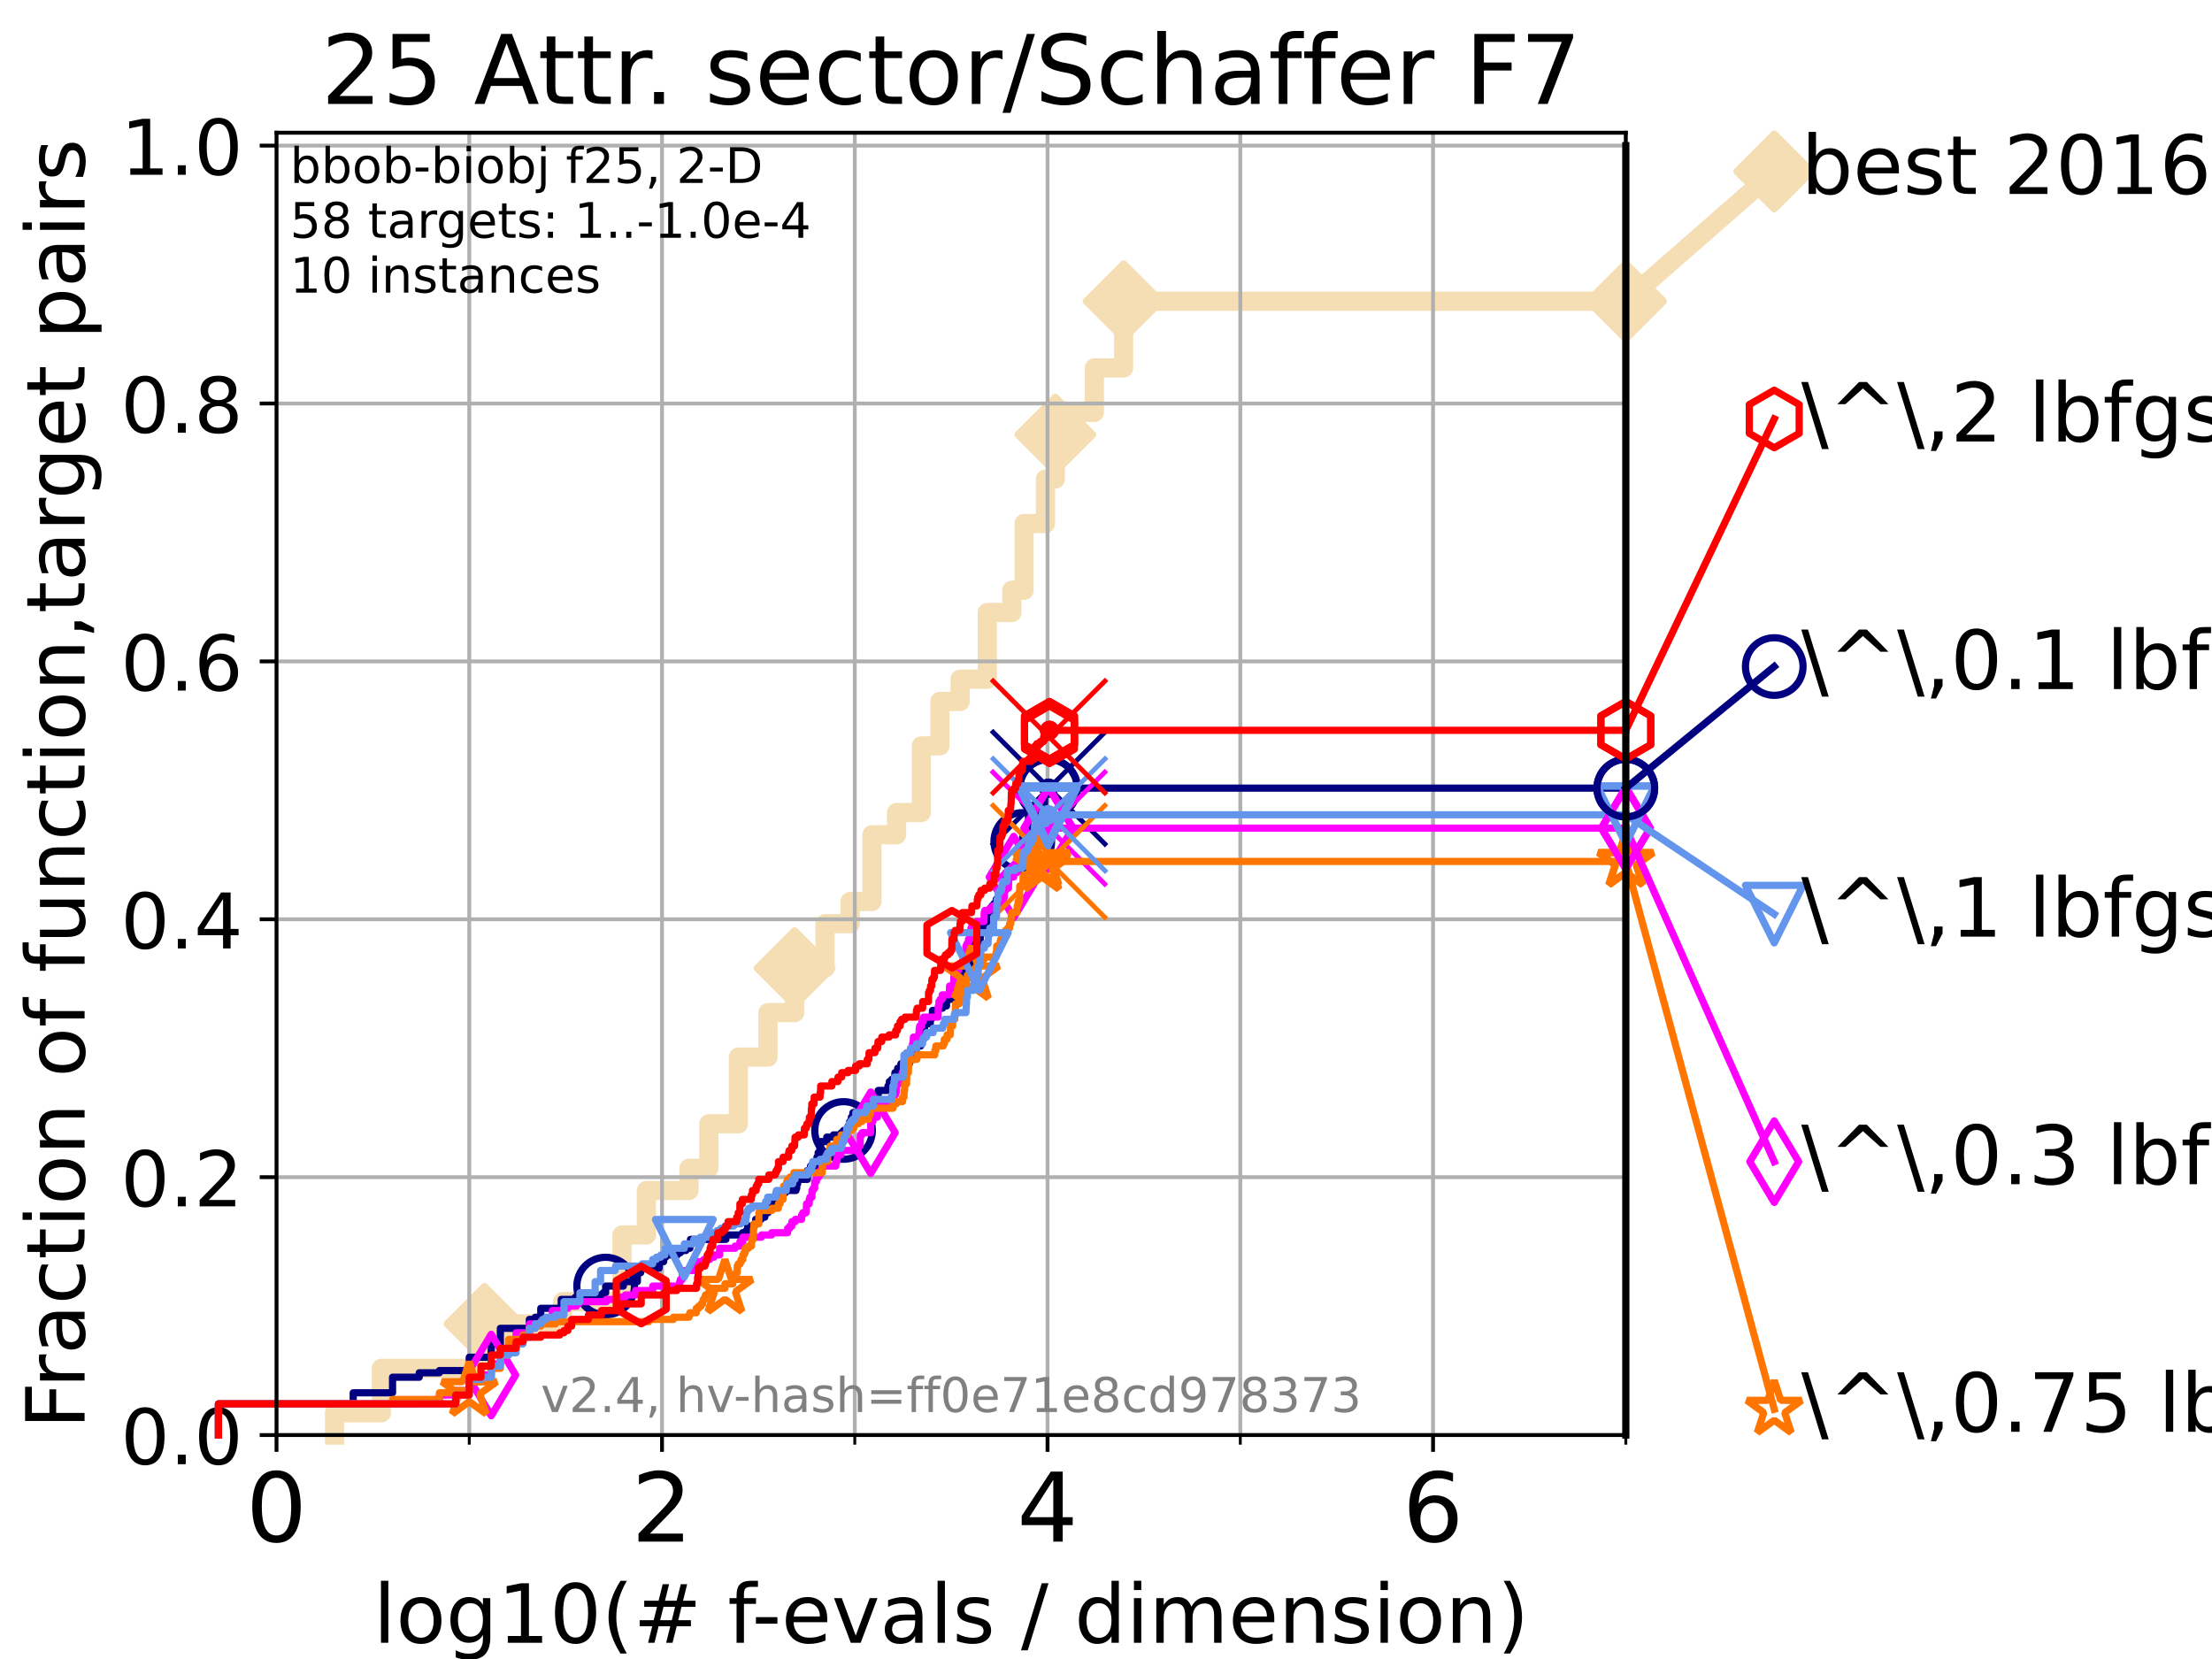 <?xml version="1.0" encoding="utf-8" standalone="no"?>
<!DOCTYPE svg PUBLIC "-//W3C//DTD SVG 1.1//EN"
  "http://www.w3.org/Graphics/SVG/1.1/DTD/svg11.dtd">
<!-- Created with matplotlib (https://matplotlib.org/) -->
<svg height="345.6pt" version="1.1" viewBox="0 0 460.8 345.6" width="460.8pt" xmlns="http://www.w3.org/2000/svg" xmlns:xlink="http://www.w3.org/1999/xlink">
 <defs>
  <style type="text/css">*{stroke-linecap:butt;stroke-linejoin:round;}</style>
 </defs>
 <g id="figure_1">
  <g id="patch_1">
   <path d="M 0 345.6 
L 460.8 345.6 
L 460.8 0 
L 0 0 
z
" style="fill:#ffffff;"/>
  </g>
  <g id="axes_1">
   <g id="patch_2">
    <path d="M 57.6 298.944 
L 338.688 298.944 
L 338.688 27.648 
L 57.6 27.648 
z
" style="fill:#ffffff;"/>
   </g>
   <g id="line2d_1">
    <path d="M 69.688 298.944 
L 69.688 294.313 
L 79.447 294.313 
L 79.447 285.05 
L 100.935 285.05 
L 100.935 275.788 
L 117.203 275.788 
L 117.203 271.157 
L 129.574 271.157 
L 129.574 257.263 
L 134.661 257.263 
L 134.661 248.001 
L 143.528 248.001 
L 143.528 243.37 
L 147.67 243.37 
L 147.67 234.107 
L 153.82 234.107 
L 153.82 220.214 
L 159.981 220.214 
L 159.981 210.951 
L 165.537 210.951 
L 165.537 201.689 
L 171.871 201.689 
L 171.871 192.426 
L 177.107 192.426 
L 177.107 187.795 
L 181.641 187.795 
L 181.641 173.901 
L 186.768 173.901 
L 186.768 169.27 
L 191.943 169.27 
L 191.943 155.377 
L 195.796 155.377 
L 195.796 146.114 
L 200.01 146.114 
L 200.01 141.483 
L 205.671 141.483 
L 205.671 127.589 
L 210.787 127.589 
L 210.787 122.958 
L 213.331 122.958 
L 213.331 109.065 
L 217.793 109.065 
L 217.793 99.802 
L 219.843 99.802 
L 219.843 90.54 
L 223.825 90.54 
L 223.825 85.909 
L 227.98 85.909 
L 227.98 76.646 
L 234.072 76.646 
L 234.072 62.753 
L 338.688 62.753 
" style="fill:none;stroke:#f5deb3;stroke-linecap:square;stroke-width:4;"/>
   </g>
   <g id="line2d_2">
    <defs>
     <path d="M 0 7.778 
L 7.778 0 
L 0 -7.778 
L -7.778 0 
z
" id="m6503d8da28" style="stroke:#f5deb3;stroke-linejoin:miter;stroke-width:1.5;"/>
    </defs>
    <g>
     <use style="fill:#f5deb3;stroke:#f5deb3;stroke-linejoin:miter;stroke-width:1.5;" x="100.935" xlink:href="#m6503d8da28" y="275.788"/>
     <use style="fill:#f5deb3;stroke:#f5deb3;stroke-linejoin:miter;stroke-width:1.5;" x="165.537" xlink:href="#m6503d8da28" y="201.689"/>
     <use style="fill:#f5deb3;stroke:#f5deb3;stroke-linejoin:miter;stroke-width:1.5;" x="219.843" xlink:href="#m6503d8da28" y="90.54"/>
     <use style="fill:#f5deb3;stroke:#f5deb3;stroke-linejoin:miter;stroke-width:1.5;" x="234.072" xlink:href="#m6503d8da28" y="62.753"/>
     <use style="fill:#f5deb3;stroke:#f5deb3;stroke-linejoin:miter;stroke-width:1.5;" x="338.688" xlink:href="#m6503d8da28" y="62.753"/>
    </g>
   </g>
   <g id="line2d_3">
    <path style="fill:none;stroke:#f5deb3;stroke-linecap:square;stroke-width:4;"/>
    <g/>
   </g>
   <g id="line2d_4">
    <path d="M 338.688 62.753 
L 369.608 35.706 
" style="fill:none;stroke:#f5deb3;stroke-linecap:square;stroke-width:4;"/>
    <g>
     <use style="fill:#f5deb3;stroke:#f5deb3;stroke-linejoin:miter;stroke-width:1.5;" x="338.688" xlink:href="#m6503d8da28" y="62.753"/>
     <use style="fill:#f5deb3;stroke:#f5deb3;stroke-linejoin:miter;stroke-width:1.5;" x="369.608" xlink:href="#m6503d8da28" y="35.706"/>
    </g>
   </g>
   <g id="matplotlib.axis_1">
    <g id="xtick_1">
     <g id="line2d_5">
      <path clip-path="url(#pe7259bcdf1)" d="M 57.6 298.944 
L 57.6 27.648 
" style="fill:none;stroke:#b0b0b0;stroke-linecap:square;stroke-width:0.8;"/>
     </g>
     <g id="line2d_6">
      <defs>
       <path d="M 0 0 
L 0 3.5 
" id="m691150d3ec" style="stroke:#000000;stroke-width:0.8;"/>
      </defs>
      <g>
       <use style="stroke:#000000;stroke-width:0.8;" x="57.6" xlink:href="#m691150d3ec" y="298.944"/>
      </g>
     </g>
     <g id="text_1">
      <!-- 0 -->
      <g transform="translate(51.237 321.141)scale(0.2 -0.2)">
       <defs>
        <path d="M 31.781 66.406 
Q 24.172 66.406 20.328 58.906 
Q 16.5 51.422 16.5 36.375 
Q 16.5 21.391 20.328 13.891 
Q 24.172 6.391 31.781 6.391 
Q 39.453 6.391 43.281 13.891 
Q 47.125 21.391 47.125 36.375 
Q 47.125 51.422 43.281 58.906 
Q 39.453 66.406 31.781 66.406 
z
M 31.781 74.219 
Q 44.047 74.219 50.516 64.516 
Q 56.984 54.828 56.984 36.375 
Q 56.984 17.969 50.516 8.266 
Q 44.047 -1.422 31.781 -1.422 
Q 19.531 -1.422 13.062 8.266 
Q 6.594 17.969 6.594 36.375 
Q 6.594 54.828 13.062 64.516 
Q 19.531 74.219 31.781 74.219 
z
" id="DejaVuSans-48"/>
       </defs>
       <use xlink:href="#DejaVuSans-48"/>
      </g>
     </g>
    </g>
    <g id="xtick_2">
     <g id="line2d_7">
      <path clip-path="url(#pe7259bcdf1)" d="M 137.911 298.944 
L 137.911 27.648 
" style="fill:none;stroke:#b0b0b0;stroke-linecap:square;stroke-width:0.8;"/>
     </g>
     <g id="line2d_8">
      <g>
       <use style="stroke:#000000;stroke-width:0.8;" x="137.911" xlink:href="#m691150d3ec" y="298.944"/>
      </g>
     </g>
     <g id="text_2">
      <!-- 2 -->
      <g transform="translate(131.548 321.141)scale(0.2 -0.2)">
       <defs>
        <path d="M 19.188 8.297 
L 53.609 8.297 
L 53.609 0 
L 7.328 0 
L 7.328 8.297 
Q 12.938 14.109 22.625 23.891 
Q 32.328 33.688 34.812 36.531 
Q 39.547 41.844 41.422 45.531 
Q 43.312 49.219 43.312 52.781 
Q 43.312 58.594 39.234 62.25 
Q 35.156 65.922 28.609 65.922 
Q 23.969 65.922 18.812 64.312 
Q 13.672 62.703 7.812 59.422 
L 7.812 69.391 
Q 13.766 71.781 18.938 73 
Q 24.125 74.219 28.422 74.219 
Q 39.75 74.219 46.484 68.547 
Q 53.219 62.891 53.219 53.422 
Q 53.219 48.922 51.531 44.891 
Q 49.859 40.875 45.406 35.406 
Q 44.188 33.984 37.641 27.219 
Q 31.109 20.453 19.188 8.297 
z
" id="DejaVuSans-50"/>
       </defs>
       <use xlink:href="#DejaVuSans-50"/>
      </g>
     </g>
    </g>
    <g id="xtick_3">
     <g id="line2d_9">
      <path clip-path="url(#pe7259bcdf1)" d="M 218.222 298.944 
L 218.222 27.648 
" style="fill:none;stroke:#b0b0b0;stroke-linecap:square;stroke-width:0.8;"/>
     </g>
     <g id="line2d_10">
      <g>
       <use style="stroke:#000000;stroke-width:0.8;" x="218.222" xlink:href="#m691150d3ec" y="298.944"/>
      </g>
     </g>
     <g id="text_3">
      <!-- 4 -->
      <g transform="translate(211.859 321.141)scale(0.2 -0.2)">
       <defs>
        <path d="M 37.797 64.312 
L 12.891 25.391 
L 37.797 25.391 
z
M 35.203 72.906 
L 47.609 72.906 
L 47.609 25.391 
L 58.016 25.391 
L 58.016 17.188 
L 47.609 17.188 
L 47.609 0 
L 37.797 0 
L 37.797 17.188 
L 4.891 17.188 
L 4.891 26.703 
z
" id="DejaVuSans-52"/>
       </defs>
       <use xlink:href="#DejaVuSans-52"/>
      </g>
     </g>
    </g>
    <g id="xtick_4">
     <g id="line2d_11">
      <path clip-path="url(#pe7259bcdf1)" d="M 298.533 298.944 
L 298.533 27.648 
" style="fill:none;stroke:#b0b0b0;stroke-linecap:square;stroke-width:0.8;"/>
     </g>
     <g id="line2d_12">
      <g>
       <use style="stroke:#000000;stroke-width:0.8;" x="298.533" xlink:href="#m691150d3ec" y="298.944"/>
      </g>
     </g>
     <g id="text_4">
      <!-- 6 -->
      <g transform="translate(292.17 321.141)scale(0.2 -0.2)">
       <defs>
        <path d="M 33.016 40.375 
Q 26.375 40.375 22.484 35.828 
Q 18.609 31.297 18.609 23.391 
Q 18.609 15.531 22.484 10.953 
Q 26.375 6.391 33.016 6.391 
Q 39.656 6.391 43.531 10.953 
Q 47.406 15.531 47.406 23.391 
Q 47.406 31.297 43.531 35.828 
Q 39.656 40.375 33.016 40.375 
z
M 52.594 71.297 
L 52.594 62.312 
Q 48.875 64.062 45.094 64.984 
Q 41.312 65.922 37.594 65.922 
Q 27.828 65.922 22.672 59.328 
Q 17.531 52.734 16.797 39.406 
Q 19.672 43.656 24.016 45.922 
Q 28.375 48.188 33.594 48.188 
Q 44.578 48.188 50.953 41.516 
Q 57.328 34.859 57.328 23.391 
Q 57.328 12.156 50.688 5.359 
Q 44.047 -1.422 33.016 -1.422 
Q 20.359 -1.422 13.672 8.266 
Q 6.984 17.969 6.984 36.375 
Q 6.984 53.656 15.188 63.938 
Q 23.391 74.219 37.203 74.219 
Q 40.922 74.219 44.703 73.484 
Q 48.484 72.75 52.594 71.297 
z
" id="DejaVuSans-54"/>
       </defs>
       <use xlink:href="#DejaVuSans-54"/>
      </g>
     </g>
    </g>
    <g id="xtick_5">
     <g id="line2d_13">
      <path clip-path="url(#pe7259bcdf1)" d="M 97.755 298.944 
L 97.755 27.648 
" style="fill:none;stroke:#b0b0b0;stroke-linecap:square;stroke-width:0.8;"/>
     </g>
     <g id="line2d_14">
      <defs>
       <path d="M 0 0 
L 0 2 
" id="m3daff459d5" style="stroke:#000000;stroke-width:0.6;"/>
      </defs>
      <g>
       <use style="stroke:#000000;stroke-width:0.6;" x="97.755" xlink:href="#m3daff459d5" y="298.944"/>
      </g>
     </g>
    </g>
    <g id="xtick_6">
     <g id="line2d_15">
      <path clip-path="url(#pe7259bcdf1)" d="M 178.066 298.944 
L 178.066 27.648 
" style="fill:none;stroke:#b0b0b0;stroke-linecap:square;stroke-width:0.8;"/>
     </g>
     <g id="line2d_16">
      <g>
       <use style="stroke:#000000;stroke-width:0.6;" x="178.066" xlink:href="#m3daff459d5" y="298.944"/>
      </g>
     </g>
    </g>
    <g id="xtick_7">
     <g id="line2d_17">
      <path clip-path="url(#pe7259bcdf1)" d="M 258.377 298.944 
L 258.377 27.648 
" style="fill:none;stroke:#b0b0b0;stroke-linecap:square;stroke-width:0.8;"/>
     </g>
     <g id="line2d_18">
      <g>
       <use style="stroke:#000000;stroke-width:0.6;" x="258.377" xlink:href="#m3daff459d5" y="298.944"/>
      </g>
     </g>
    </g>
    <g id="xtick_8">
     <g id="line2d_19">
      <path clip-path="url(#pe7259bcdf1)" d="M 338.688 298.944 
L 338.688 27.648 
" style="fill:none;stroke:#b0b0b0;stroke-linecap:square;stroke-width:0.8;"/>
     </g>
     <g id="line2d_20">
      <g>
       <use style="stroke:#000000;stroke-width:0.6;" x="338.688" xlink:href="#m3daff459d5" y="298.944"/>
      </g>
     </g>
    </g>
    <g id="text_5">
     <!-- log10(# f-evals / dimension) -->
     <g transform="translate(77.764 342.218)scale(0.17 -0.17)">
      <defs>
       <path d="M 9.422 75.984 
L 18.406 75.984 
L 18.406 0 
L 9.422 0 
z
" id="DejaVuSans-108"/>
       <path d="M 30.609 48.391 
Q 23.391 48.391 19.188 42.75 
Q 14.984 37.109 14.984 27.297 
Q 14.984 17.484 19.156 11.844 
Q 23.344 6.203 30.609 6.203 
Q 37.797 6.203 41.984 11.859 
Q 46.188 17.531 46.188 27.297 
Q 46.188 37.016 41.984 42.703 
Q 37.797 48.391 30.609 48.391 
z
M 30.609 56 
Q 42.328 56 49.016 48.375 
Q 55.719 40.766 55.719 27.297 
Q 55.719 13.875 49.016 6.219 
Q 42.328 -1.422 30.609 -1.422 
Q 18.844 -1.422 12.172 6.219 
Q 5.516 13.875 5.516 27.297 
Q 5.516 40.766 12.172 48.375 
Q 18.844 56 30.609 56 
z
" id="DejaVuSans-111"/>
       <path d="M 45.406 27.984 
Q 45.406 37.75 41.375 43.109 
Q 37.359 48.484 30.078 48.484 
Q 22.859 48.484 18.828 43.109 
Q 14.797 37.75 14.797 27.984 
Q 14.797 18.266 18.828 12.891 
Q 22.859 7.516 30.078 7.516 
Q 37.359 7.516 41.375 12.891 
Q 45.406 18.266 45.406 27.984 
z
M 54.391 6.781 
Q 54.391 -7.172 48.188 -13.984 
Q 42 -20.797 29.203 -20.797 
Q 24.469 -20.797 20.266 -20.094 
Q 16.062 -19.391 12.109 -17.922 
L 12.109 -9.188 
Q 16.062 -11.328 19.922 -12.344 
Q 23.781 -13.375 27.781 -13.375 
Q 36.625 -13.375 41.016 -8.766 
Q 45.406 -4.156 45.406 5.172 
L 45.406 9.625 
Q 42.625 4.781 38.281 2.391 
Q 33.938 0 27.875 0 
Q 17.828 0 11.672 7.656 
Q 5.516 15.328 5.516 27.984 
Q 5.516 40.672 11.672 48.328 
Q 17.828 56 27.875 56 
Q 33.938 56 38.281 53.609 
Q 42.625 51.219 45.406 46.391 
L 45.406 54.688 
L 54.391 54.688 
z
" id="DejaVuSans-103"/>
       <path d="M 12.406 8.297 
L 28.516 8.297 
L 28.516 63.922 
L 10.984 60.406 
L 10.984 69.391 
L 28.422 72.906 
L 38.281 72.906 
L 38.281 8.297 
L 54.391 8.297 
L 54.391 0 
L 12.406 0 
z
" id="DejaVuSans-49"/>
       <path d="M 31 75.875 
Q 24.469 64.656 21.281 53.656 
Q 18.109 42.672 18.109 31.391 
Q 18.109 20.125 21.312 9.062 
Q 24.516 -2 31 -13.188 
L 23.188 -13.188 
Q 15.875 -1.703 12.234 9.375 
Q 8.594 20.453 8.594 31.391 
Q 8.594 42.281 12.203 53.312 
Q 15.828 64.359 23.188 75.875 
z
" id="DejaVuSans-40"/>
       <path d="M 51.125 44 
L 36.922 44 
L 32.812 27.688 
L 47.125 27.688 
z
M 43.797 71.781 
L 38.719 51.516 
L 52.984 51.516 
L 58.109 71.781 
L 65.922 71.781 
L 60.891 51.516 
L 76.125 51.516 
L 76.125 44 
L 58.984 44 
L 54.984 27.688 
L 70.516 27.688 
L 70.516 20.219 
L 53.078 20.219 
L 48 0 
L 40.188 0 
L 45.219 20.219 
L 30.906 20.219 
L 25.875 0 
L 18.016 0 
L 23.094 20.219 
L 7.719 20.219 
L 7.719 27.688 
L 24.906 27.688 
L 29 44 
L 13.281 44 
L 13.281 51.516 
L 30.906 51.516 
L 35.891 71.781 
z
" id="DejaVuSans-35"/>
       <path id="DejaVuSans-32"/>
       <path d="M 37.109 75.984 
L 37.109 68.5 
L 28.516 68.5 
Q 23.688 68.5 21.797 66.547 
Q 19.922 64.594 19.922 59.516 
L 19.922 54.688 
L 34.719 54.688 
L 34.719 47.703 
L 19.922 47.703 
L 19.922 0 
L 10.891 0 
L 10.891 47.703 
L 2.297 47.703 
L 2.297 54.688 
L 10.891 54.688 
L 10.891 58.5 
Q 10.891 67.625 15.141 71.797 
Q 19.391 75.984 28.609 75.984 
z
" id="DejaVuSans-102"/>
       <path d="M 4.891 31.391 
L 31.203 31.391 
L 31.203 23.391 
L 4.891 23.391 
z
" id="DejaVuSans-45"/>
       <path d="M 56.203 29.594 
L 56.203 25.203 
L 14.891 25.203 
Q 15.484 15.922 20.484 11.062 
Q 25.484 6.203 34.422 6.203 
Q 39.594 6.203 44.453 7.469 
Q 49.312 8.734 54.109 11.281 
L 54.109 2.781 
Q 49.266 0.734 44.188 -0.344 
Q 39.109 -1.422 33.891 -1.422 
Q 20.797 -1.422 13.156 6.188 
Q 5.516 13.812 5.516 26.812 
Q 5.516 40.234 12.766 48.109 
Q 20.016 56 32.328 56 
Q 43.359 56 49.781 48.891 
Q 56.203 41.797 56.203 29.594 
z
M 47.219 32.234 
Q 47.125 39.594 43.094 43.984 
Q 39.062 48.391 32.422 48.391 
Q 24.906 48.391 20.391 44.141 
Q 15.875 39.891 15.188 32.172 
z
" id="DejaVuSans-101"/>
       <path d="M 2.984 54.688 
L 12.5 54.688 
L 29.594 8.797 
L 46.688 54.688 
L 56.203 54.688 
L 35.688 0 
L 23.484 0 
z
" id="DejaVuSans-118"/>
       <path d="M 34.281 27.484 
Q 23.391 27.484 19.188 25 
Q 14.984 22.516 14.984 16.5 
Q 14.984 11.719 18.141 8.906 
Q 21.297 6.109 26.703 6.109 
Q 34.188 6.109 38.703 11.406 
Q 43.219 16.703 43.219 25.484 
L 43.219 27.484 
z
M 52.203 31.203 
L 52.203 0 
L 43.219 0 
L 43.219 8.297 
Q 40.141 3.328 35.547 0.953 
Q 30.953 -1.422 24.312 -1.422 
Q 15.922 -1.422 10.953 3.297 
Q 6 8.016 6 15.922 
Q 6 25.141 12.172 29.828 
Q 18.359 34.516 30.609 34.516 
L 43.219 34.516 
L 43.219 35.406 
Q 43.219 41.609 39.141 45 
Q 35.062 48.391 27.688 48.391 
Q 23 48.391 18.547 47.266 
Q 14.109 46.141 10.016 43.891 
L 10.016 52.203 
Q 14.938 54.109 19.578 55.047 
Q 24.219 56 28.609 56 
Q 40.484 56 46.344 49.844 
Q 52.203 43.703 52.203 31.203 
z
" id="DejaVuSans-97"/>
       <path d="M 44.281 53.078 
L 44.281 44.578 
Q 40.484 46.531 36.375 47.5 
Q 32.281 48.484 27.875 48.484 
Q 21.188 48.484 17.844 46.438 
Q 14.5 44.391 14.5 40.281 
Q 14.5 37.156 16.891 35.375 
Q 19.281 33.594 26.516 31.984 
L 29.594 31.297 
Q 39.156 29.25 43.188 25.516 
Q 47.219 21.781 47.219 15.094 
Q 47.219 7.469 41.188 3.016 
Q 35.156 -1.422 24.609 -1.422 
Q 20.219 -1.422 15.453 -0.562 
Q 10.688 0.297 5.422 2 
L 5.422 11.281 
Q 10.406 8.688 15.234 7.391 
Q 20.062 6.109 24.812 6.109 
Q 31.156 6.109 34.562 8.281 
Q 37.984 10.453 37.984 14.406 
Q 37.984 18.062 35.516 20.016 
Q 33.062 21.969 24.703 23.781 
L 21.578 24.516 
Q 13.234 26.266 9.516 29.906 
Q 5.812 33.547 5.812 39.891 
Q 5.812 47.609 11.281 51.797 
Q 16.75 56 26.812 56 
Q 31.781 56 36.172 55.266 
Q 40.578 54.547 44.281 53.078 
z
" id="DejaVuSans-115"/>
       <path d="M 25.391 72.906 
L 33.688 72.906 
L 8.297 -9.281 
L 0 -9.281 
z
" id="DejaVuSans-47"/>
       <path d="M 45.406 46.391 
L 45.406 75.984 
L 54.391 75.984 
L 54.391 0 
L 45.406 0 
L 45.406 8.203 
Q 42.578 3.328 38.25 0.953 
Q 33.938 -1.422 27.875 -1.422 
Q 17.969 -1.422 11.734 6.484 
Q 5.516 14.406 5.516 27.297 
Q 5.516 40.188 11.734 48.094 
Q 17.969 56 27.875 56 
Q 33.938 56 38.25 53.625 
Q 42.578 51.266 45.406 46.391 
z
M 14.797 27.297 
Q 14.797 17.391 18.875 11.75 
Q 22.953 6.109 30.078 6.109 
Q 37.203 6.109 41.297 11.75 
Q 45.406 17.391 45.406 27.297 
Q 45.406 37.203 41.297 42.844 
Q 37.203 48.484 30.078 48.484 
Q 22.953 48.484 18.875 42.844 
Q 14.797 37.203 14.797 27.297 
z
" id="DejaVuSans-100"/>
       <path d="M 9.422 54.688 
L 18.406 54.688 
L 18.406 0 
L 9.422 0 
z
M 9.422 75.984 
L 18.406 75.984 
L 18.406 64.594 
L 9.422 64.594 
z
" id="DejaVuSans-105"/>
       <path d="M 52 44.188 
Q 55.375 50.25 60.062 53.125 
Q 64.75 56 71.094 56 
Q 79.641 56 84.281 50.016 
Q 88.922 44.047 88.922 33.016 
L 88.922 0 
L 79.891 0 
L 79.891 32.719 
Q 79.891 40.578 77.094 44.375 
Q 74.312 48.188 68.609 48.188 
Q 61.625 48.188 57.562 43.547 
Q 53.516 38.922 53.516 30.906 
L 53.516 0 
L 44.484 0 
L 44.484 32.719 
Q 44.484 40.625 41.703 44.406 
Q 38.922 48.188 33.109 48.188 
Q 26.219 48.188 22.156 43.531 
Q 18.109 38.875 18.109 30.906 
L 18.109 0 
L 9.078 0 
L 9.078 54.688 
L 18.109 54.688 
L 18.109 46.188 
Q 21.188 51.219 25.484 53.609 
Q 29.781 56 35.688 56 
Q 41.656 56 45.828 52.969 
Q 50 49.953 52 44.188 
z
" id="DejaVuSans-109"/>
       <path d="M 54.891 33.016 
L 54.891 0 
L 45.906 0 
L 45.906 32.719 
Q 45.906 40.484 42.875 44.328 
Q 39.844 48.188 33.797 48.188 
Q 26.516 48.188 22.312 43.547 
Q 18.109 38.922 18.109 30.906 
L 18.109 0 
L 9.078 0 
L 9.078 54.688 
L 18.109 54.688 
L 18.109 46.188 
Q 21.344 51.125 25.703 53.562 
Q 30.078 56 35.797 56 
Q 45.219 56 50.047 50.172 
Q 54.891 44.344 54.891 33.016 
z
" id="DejaVuSans-110"/>
       <path d="M 8.016 75.875 
L 15.828 75.875 
Q 23.141 64.359 26.781 53.312 
Q 30.422 42.281 30.422 31.391 
Q 30.422 20.453 26.781 9.375 
Q 23.141 -1.703 15.828 -13.188 
L 8.016 -13.188 
Q 14.5 -2 17.703 9.062 
Q 20.906 20.125 20.906 31.391 
Q 20.906 42.672 17.703 53.656 
Q 14.5 64.656 8.016 75.875 
z
" id="DejaVuSans-41"/>
      </defs>
      <use xlink:href="#DejaVuSans-108"/>
      <use x="27.783" xlink:href="#DejaVuSans-111"/>
      <use x="88.965" xlink:href="#DejaVuSans-103"/>
      <use x="152.441" xlink:href="#DejaVuSans-49"/>
      <use x="216.064" xlink:href="#DejaVuSans-48"/>
      <use x="279.688" xlink:href="#DejaVuSans-40"/>
      <use x="318.701" xlink:href="#DejaVuSans-35"/>
      <use x="402.49" xlink:href="#DejaVuSans-32"/>
      <use x="434.277" xlink:href="#DejaVuSans-102"/>
      <use x="463.982" xlink:href="#DejaVuSans-45"/>
      <use x="500.066" xlink:href="#DejaVuSans-101"/>
      <use x="561.59" xlink:href="#DejaVuSans-118"/>
      <use x="620.77" xlink:href="#DejaVuSans-97"/>
      <use x="682.049" xlink:href="#DejaVuSans-108"/>
      <use x="709.832" xlink:href="#DejaVuSans-115"/>
      <use x="761.932" xlink:href="#DejaVuSans-32"/>
      <use x="793.719" xlink:href="#DejaVuSans-47"/>
      <use x="827.41" xlink:href="#DejaVuSans-32"/>
      <use x="859.197" xlink:href="#DejaVuSans-100"/>
      <use x="922.674" xlink:href="#DejaVuSans-105"/>
      <use x="950.457" xlink:href="#DejaVuSans-109"/>
      <use x="1047.869" xlink:href="#DejaVuSans-101"/>
      <use x="1109.393" xlink:href="#DejaVuSans-110"/>
      <use x="1172.771" xlink:href="#DejaVuSans-115"/>
      <use x="1224.871" xlink:href="#DejaVuSans-105"/>
      <use x="1252.654" xlink:href="#DejaVuSans-111"/>
      <use x="1313.836" xlink:href="#DejaVuSans-110"/>
      <use x="1377.215" xlink:href="#DejaVuSans-41"/>
     </g>
    </g>
   </g>
   <g id="matplotlib.axis_2">
    <g id="ytick_1">
     <g id="line2d_21">
      <path clip-path="url(#pe7259bcdf1)" d="M 57.6 298.944 
L 338.688 298.944 
" style="fill:none;stroke:#b0b0b0;stroke-linecap:square;stroke-width:0.8;"/>
     </g>
     <g id="line2d_22">
      <defs>
       <path d="M 0 0 
L -3.5 0 
" id="m772cdbf7b3" style="stroke:#000000;stroke-width:0.8;"/>
      </defs>
      <g>
       <use style="stroke:#000000;stroke-width:0.8;" x="57.6" xlink:href="#m772cdbf7b3" y="298.944"/>
      </g>
     </g>
     <g id="text_6">
      <!-- 0.0 -->
      <g transform="translate(25.155 305.023)scale(0.16 -0.16)">
       <defs>
        <path d="M 10.688 12.406 
L 21 12.406 
L 21 0 
L 10.688 0 
z
" id="DejaVuSans-46"/>
       </defs>
       <use xlink:href="#DejaVuSans-48"/>
       <use x="63.623" xlink:href="#DejaVuSans-46"/>
       <use x="95.41" xlink:href="#DejaVuSans-48"/>
      </g>
     </g>
    </g>
    <g id="ytick_2">
     <g id="line2d_23">
      <path clip-path="url(#pe7259bcdf1)" d="M 57.6 245.222 
L 338.688 245.222 
" style="fill:none;stroke:#b0b0b0;stroke-linecap:square;stroke-width:0.8;"/>
     </g>
     <g id="line2d_24">
      <g>
       <use style="stroke:#000000;stroke-width:0.8;" x="57.6" xlink:href="#m772cdbf7b3" y="245.222"/>
      </g>
     </g>
     <g id="text_7">
      <!-- 0.2 -->
      <g transform="translate(25.155 251.301)scale(0.16 -0.16)">
       <use xlink:href="#DejaVuSans-48"/>
       <use x="63.623" xlink:href="#DejaVuSans-46"/>
       <use x="95.41" xlink:href="#DejaVuSans-50"/>
      </g>
     </g>
    </g>
    <g id="ytick_3">
     <g id="line2d_25">
      <path clip-path="url(#pe7259bcdf1)" d="M 57.6 191.5 
L 338.688 191.5 
" style="fill:none;stroke:#b0b0b0;stroke-linecap:square;stroke-width:0.8;"/>
     </g>
     <g id="line2d_26">
      <g>
       <use style="stroke:#000000;stroke-width:0.8;" x="57.6" xlink:href="#m772cdbf7b3" y="191.5"/>
      </g>
     </g>
     <g id="text_8">
      <!-- 0.4 -->
      <g transform="translate(25.155 197.579)scale(0.16 -0.16)">
       <use xlink:href="#DejaVuSans-48"/>
       <use x="63.623" xlink:href="#DejaVuSans-46"/>
       <use x="95.41" xlink:href="#DejaVuSans-52"/>
      </g>
     </g>
    </g>
    <g id="ytick_4">
     <g id="line2d_27">
      <path clip-path="url(#pe7259bcdf1)" d="M 57.6 137.778 
L 338.688 137.778 
" style="fill:none;stroke:#b0b0b0;stroke-linecap:square;stroke-width:0.8;"/>
     </g>
     <g id="line2d_28">
      <g>
       <use style="stroke:#000000;stroke-width:0.8;" x="57.6" xlink:href="#m772cdbf7b3" y="137.778"/>
      </g>
     </g>
     <g id="text_9">
      <!-- 0.6 -->
      <g transform="translate(25.155 143.857)scale(0.16 -0.16)">
       <use xlink:href="#DejaVuSans-48"/>
       <use x="63.623" xlink:href="#DejaVuSans-46"/>
       <use x="95.41" xlink:href="#DejaVuSans-54"/>
      </g>
     </g>
    </g>
    <g id="ytick_5">
     <g id="line2d_29">
      <path clip-path="url(#pe7259bcdf1)" d="M 57.6 84.056 
L 338.688 84.056 
" style="fill:none;stroke:#b0b0b0;stroke-linecap:square;stroke-width:0.8;"/>
     </g>
     <g id="line2d_30">
      <g>
       <use style="stroke:#000000;stroke-width:0.8;" x="57.6" xlink:href="#m772cdbf7b3" y="84.056"/>
      </g>
     </g>
     <g id="text_10">
      <!-- 0.8 -->
      <g transform="translate(25.155 90.135)scale(0.16 -0.16)">
       <defs>
        <path d="M 31.781 34.625 
Q 24.75 34.625 20.719 30.859 
Q 16.703 27.094 16.703 20.516 
Q 16.703 13.922 20.719 10.156 
Q 24.75 6.391 31.781 6.391 
Q 38.812 6.391 42.859 10.172 
Q 46.922 13.969 46.922 20.516 
Q 46.922 27.094 42.891 30.859 
Q 38.875 34.625 31.781 34.625 
z
M 21.922 38.812 
Q 15.578 40.375 12.031 44.719 
Q 8.5 49.078 8.5 55.328 
Q 8.5 64.062 14.719 69.141 
Q 20.953 74.219 31.781 74.219 
Q 42.672 74.219 48.875 69.141 
Q 55.078 64.062 55.078 55.328 
Q 55.078 49.078 51.531 44.719 
Q 48 40.375 41.703 38.812 
Q 48.828 37.156 52.797 32.312 
Q 56.781 27.484 56.781 20.516 
Q 56.781 9.906 50.312 4.234 
Q 43.844 -1.422 31.781 -1.422 
Q 19.734 -1.422 13.25 4.234 
Q 6.781 9.906 6.781 20.516 
Q 6.781 27.484 10.781 32.312 
Q 14.797 37.156 21.922 38.812 
z
M 18.312 54.391 
Q 18.312 48.734 21.844 45.562 
Q 25.391 42.391 31.781 42.391 
Q 38.141 42.391 41.719 45.562 
Q 45.312 48.734 45.312 54.391 
Q 45.312 60.062 41.719 63.234 
Q 38.141 66.406 31.781 66.406 
Q 25.391 66.406 21.844 63.234 
Q 18.312 60.062 18.312 54.391 
z
" id="DejaVuSans-56"/>
       </defs>
       <use xlink:href="#DejaVuSans-48"/>
       <use x="63.623" xlink:href="#DejaVuSans-46"/>
       <use x="95.41" xlink:href="#DejaVuSans-56"/>
      </g>
     </g>
    </g>
    <g id="ytick_6">
     <g id="line2d_31">
      <path clip-path="url(#pe7259bcdf1)" d="M 57.6 30.334 
L 338.688 30.334 
" style="fill:none;stroke:#b0b0b0;stroke-linecap:square;stroke-width:0.8;"/>
     </g>
     <g id="line2d_32">
      <g>
       <use style="stroke:#000000;stroke-width:0.8;" x="57.6" xlink:href="#m772cdbf7b3" y="30.334"/>
      </g>
     </g>
     <g id="text_11">
      <!-- 1.0 -->
      <g transform="translate(25.155 36.413)scale(0.16 -0.16)">
       <use xlink:href="#DejaVuSans-49"/>
       <use x="63.623" xlink:href="#DejaVuSans-46"/>
       <use x="95.41" xlink:href="#DejaVuSans-48"/>
      </g>
     </g>
    </g>
    <g id="text_12">
     <!-- Fraction of function,target pairs -->
     <g transform="translate(17.62 297.681)rotate(-90)scale(0.17 -0.17)">
      <defs>
       <path d="M 9.812 72.906 
L 51.703 72.906 
L 51.703 64.594 
L 19.672 64.594 
L 19.672 43.109 
L 48.578 43.109 
L 48.578 34.812 
L 19.672 34.812 
L 19.672 0 
L 9.812 0 
z
" id="DejaVuSans-70"/>
       <path d="M 41.109 46.297 
Q 39.594 47.172 37.812 47.578 
Q 36.031 48 33.891 48 
Q 26.266 48 22.188 43.047 
Q 18.109 38.094 18.109 28.812 
L 18.109 0 
L 9.078 0 
L 9.078 54.688 
L 18.109 54.688 
L 18.109 46.188 
Q 20.953 51.172 25.484 53.578 
Q 30.031 56 36.531 56 
Q 37.453 56 38.578 55.875 
Q 39.703 55.766 41.062 55.516 
z
" id="DejaVuSans-114"/>
       <path d="M 48.781 52.594 
L 48.781 44.188 
Q 44.969 46.297 41.141 47.344 
Q 37.312 48.391 33.406 48.391 
Q 24.656 48.391 19.812 42.844 
Q 14.984 37.312 14.984 27.297 
Q 14.984 17.281 19.812 11.734 
Q 24.656 6.203 33.406 6.203 
Q 37.312 6.203 41.141 7.25 
Q 44.969 8.297 48.781 10.406 
L 48.781 2.094 
Q 45.016 0.344 40.984 -0.531 
Q 36.969 -1.422 32.422 -1.422 
Q 20.062 -1.422 12.781 6.344 
Q 5.516 14.109 5.516 27.297 
Q 5.516 40.672 12.859 48.328 
Q 20.219 56 33.016 56 
Q 37.156 56 41.109 55.141 
Q 45.062 54.297 48.781 52.594 
z
" id="DejaVuSans-99"/>
       <path d="M 18.312 70.219 
L 18.312 54.688 
L 36.812 54.688 
L 36.812 47.703 
L 18.312 47.703 
L 18.312 18.016 
Q 18.312 11.328 20.141 9.422 
Q 21.969 7.516 27.594 7.516 
L 36.812 7.516 
L 36.812 0 
L 27.594 0 
Q 17.188 0 13.234 3.875 
Q 9.281 7.766 9.281 18.016 
L 9.281 47.703 
L 2.688 47.703 
L 2.688 54.688 
L 9.281 54.688 
L 9.281 70.219 
z
" id="DejaVuSans-116"/>
       <path d="M 8.5 21.578 
L 8.5 54.688 
L 17.484 54.688 
L 17.484 21.922 
Q 17.484 14.156 20.5 10.266 
Q 23.531 6.391 29.594 6.391 
Q 36.859 6.391 41.078 11.031 
Q 45.312 15.672 45.312 23.688 
L 45.312 54.688 
L 54.297 54.688 
L 54.297 0 
L 45.312 0 
L 45.312 8.406 
Q 42.047 3.422 37.719 1 
Q 33.406 -1.422 27.688 -1.422 
Q 18.266 -1.422 13.375 4.438 
Q 8.5 10.297 8.5 21.578 
z
M 31.109 56 
z
" id="DejaVuSans-117"/>
       <path d="M 11.719 12.406 
L 22.016 12.406 
L 22.016 4 
L 14.016 -11.625 
L 7.719 -11.625 
L 11.719 4 
z
" id="DejaVuSans-44"/>
       <path d="M 18.109 8.203 
L 18.109 -20.797 
L 9.078 -20.797 
L 9.078 54.688 
L 18.109 54.688 
L 18.109 46.391 
Q 20.953 51.266 25.266 53.625 
Q 29.594 56 35.594 56 
Q 45.562 56 51.781 48.094 
Q 58.016 40.188 58.016 27.297 
Q 58.016 14.406 51.781 6.484 
Q 45.562 -1.422 35.594 -1.422 
Q 29.594 -1.422 25.266 0.953 
Q 20.953 3.328 18.109 8.203 
z
M 48.688 27.297 
Q 48.688 37.203 44.609 42.844 
Q 40.531 48.484 33.406 48.484 
Q 26.266 48.484 22.188 42.844 
Q 18.109 37.203 18.109 27.297 
Q 18.109 17.391 22.188 11.75 
Q 26.266 6.109 33.406 6.109 
Q 40.531 6.109 44.609 11.75 
Q 48.688 17.391 48.688 27.297 
z
" id="DejaVuSans-112"/>
      </defs>
      <use xlink:href="#DejaVuSans-70"/>
      <use x="50.27" xlink:href="#DejaVuSans-114"/>
      <use x="91.383" xlink:href="#DejaVuSans-97"/>
      <use x="152.662" xlink:href="#DejaVuSans-99"/>
      <use x="207.643" xlink:href="#DejaVuSans-116"/>
      <use x="246.852" xlink:href="#DejaVuSans-105"/>
      <use x="274.635" xlink:href="#DejaVuSans-111"/>
      <use x="335.816" xlink:href="#DejaVuSans-110"/>
      <use x="399.195" xlink:href="#DejaVuSans-32"/>
      <use x="430.982" xlink:href="#DejaVuSans-111"/>
      <use x="492.164" xlink:href="#DejaVuSans-102"/>
      <use x="527.369" xlink:href="#DejaVuSans-32"/>
      <use x="559.156" xlink:href="#DejaVuSans-102"/>
      <use x="594.361" xlink:href="#DejaVuSans-117"/>
      <use x="657.74" xlink:href="#DejaVuSans-110"/>
      <use x="721.119" xlink:href="#DejaVuSans-99"/>
      <use x="776.1" xlink:href="#DejaVuSans-116"/>
      <use x="815.309" xlink:href="#DejaVuSans-105"/>
      <use x="843.092" xlink:href="#DejaVuSans-111"/>
      <use x="904.273" xlink:href="#DejaVuSans-110"/>
      <use x="967.652" xlink:href="#DejaVuSans-44"/>
      <use x="999.439" xlink:href="#DejaVuSans-116"/>
      <use x="1038.648" xlink:href="#DejaVuSans-97"/>
      <use x="1099.928" xlink:href="#DejaVuSans-114"/>
      <use x="1139.291" xlink:href="#DejaVuSans-103"/>
      <use x="1202.768" xlink:href="#DejaVuSans-101"/>
      <use x="1264.291" xlink:href="#DejaVuSans-116"/>
      <use x="1303.5" xlink:href="#DejaVuSans-32"/>
      <use x="1335.287" xlink:href="#DejaVuSans-112"/>
      <use x="1398.764" xlink:href="#DejaVuSans-97"/>
      <use x="1460.043" xlink:href="#DejaVuSans-105"/>
      <use x="1487.826" xlink:href="#DejaVuSans-114"/>
      <use x="1528.939" xlink:href="#DejaVuSans-115"/>
     </g>
    </g>
   </g>
   <g id="line2d_33">
    <defs>
     <path d="M 0 1.5 
C 0.398 1.5 0.779 1.342 1.061 1.061 
C 1.342 0.779 1.5 0.398 1.5 0 
C 1.5 -0.398 1.342 -0.779 1.061 -1.061 
C 0.779 -1.342 0.398 -1.5 0 -1.5 
C -0.398 -1.5 -0.779 -1.342 -1.061 -1.061 
C -1.342 -0.779 -1.5 -0.398 -1.5 0 
C -1.5 0.398 -1.342 0.779 -1.061 1.061 
C -0.779 1.342 -0.398 1.5 0 1.5 
z
" id="m360772146c" style="stroke:#f5deb3;"/>
    </defs>
    <g>
     <use style="fill:#f5deb3;stroke:#f5deb3;" x="234.072" xlink:href="#m360772146c" y="62.753"/>
     <use style="fill:#f5deb3;stroke:#f5deb3;" x="234.072" xlink:href="#m360772146c" y="62.753"/>
    </g>
   </g>
   <g id="line2d_34">
    <defs>
     <path d="M 0 1.5 
C 0.398 1.5 0.779 1.342 1.061 1.061 
C 1.342 0.779 1.5 0.398 1.5 0 
C 1.5 -0.398 1.342 -0.779 1.061 -1.061 
C 0.779 -1.342 0.398 -1.5 0 -1.5 
C -0.398 -1.5 -0.779 -1.342 -1.061 -1.061 
C -1.342 -0.779 -1.5 -0.398 -1.5 0 
C -1.5 0.398 -1.342 0.779 -1.061 1.061 
C -0.779 1.342 -0.398 1.5 0 1.5 
z
" id="mbca9b76f0b" style="stroke:#000080;"/>
    </defs>
    <g>
     <use style="fill:#000080;stroke:#000080;" x="218.435" xlink:href="#mbca9b76f0b" y="164.176"/>
     <use style="fill:#000080;stroke:#000080;" x="218.435" xlink:href="#mbca9b76f0b" y="164.176"/>
    </g>
   </g>
   <g id="line2d_35">
    <path d="M 45.512 298.944 
L 45.512 292.46 
L 73.579 292.46 
L 73.579 290.145 
L 81.776 290.145 
L 81.776 286.903 
L 87.33 286.903 
L 87.33 285.977 
L 91.535 285.977 
L 91.535 285.514 
L 97.755 285.514 
L 97.755 282.735 
L 102.331 282.735 
L 102.331 279.956 
L 104.235 279.956 
L 104.235 276.714 
L 110.274 276.714 
L 110.274 274.862 
L 111.506 274.862 
L 111.506 274.399 
L 112.656 274.399 
L 112.656 272.546 
L 116.914 272.546 
L 116.914 270.694 
L 119.85 270.694 
L 119.85 270.231 
L 124.369 270.231 
L 124.369 269.767 
L 125.648 269.767 
L 125.648 269.304 
L 126.168 269.304 
L 126.168 267.915 
L 129.853 267.915 
L 129.853 266.989 
L 132.777 266.989 
L 132.777 265.136 
L 133.466 265.136 
L 133.466 264.21 
L 137.29 264.21 
L 137.38 262.821 
L 138.256 262.821 
L 138.256 261.894 
L 138.678 261.894 
L 138.678 261.431 
L 141.09 261.431 
L 141.09 260.968 
L 141.732 260.968 
L 141.732 260.505 
L 142.884 260.505 
L 142.884 260.042 
L 143.716 260.042 
L 143.716 259.116 
L 143.841 259.116 
L 143.841 258.189 
L 151.219 258.189 
L 151.219 257.263 
L 154.675 257.263 
L 154.675 256.8 
L 155.457 256.8 
L 155.457 256.337 
L 155.773 256.337 
L 155.773 255.411 
L 157.157 255.411 
L 157.157 254.948 
L 157.415 254.948 
L 157.415 254.021 
L 158.546 254.021 
L 158.546 253.558 
L 159.329 253.558 
L 159.329 252.632 
L 160.006 252.632 
L 160.006 252.169 
L 160.274 252.169 
L 160.274 251.706 
L 160.418 251.706 
L 160.418 251.243 
L 160.656 251.243 
L 160.656 250.779 
L 160.938 250.779 
L 160.938 250.316 
L 162.217 250.316 
L 162.217 248.464 
L 163.61 248.464 
L 163.61 248.001 
L 165.821 248.001 
L 165.821 247.538 
L 165.978 247.538 
L 165.978 246.611 
L 166.169 246.611 
L 166.169 245.685 
L 168.202 245.685 
L 168.202 243.833 
L 168.85 243.833 
L 168.85 242.906 
L 170.188 242.906 
L 170.188 241.054 
L 170.433 241.054 
L 170.433 240.128 
L 170.807 240.128 
L 170.807 239.201 
L 170.952 239.201 
L 170.952 237.812 
L 172.228 237.812 
L 172.228 236.886 
L 173.621 236.886 
L 173.621 236.423 
L 175.253 236.423 
L 175.253 235.96 
L 175.728 235.96 
L 175.728 235.496 
L 176.469 235.496 
L 176.469 235.033 
L 176.697 235.033 
L 176.697 234.57 
L 176.922 234.57 
L 177.006 233.644 
L 177.363 233.644 
L 177.363 232.718 
L 177.678 232.718 
L 177.678 231.792 
L 181.584 231.792 
L 181.584 230.402 
L 181.79 230.402 
L 181.79 229.476 
L 182.642 229.476 
L 182.642 228.55 
L 182.822 228.55 
L 182.822 228.087 
L 182.941 228.087 
L 182.941 227.16 
L 184.974 227.16 
L 184.974 226.234 
L 185.27 226.234 
L 185.27 225.308 
L 185.771 225.308 
L 185.771 224.845 
L 186.371 224.845 
L 186.436 223.455 
L 187.004 223.455 
L 187.004 222.529 
L 187.595 222.529 
L 187.68 221.603 
L 189.442 221.603 
L 189.442 220.677 
L 190.474 220.677 
L 190.474 219.287 
L 190.602 219.287 
L 190.602 218.824 
L 190.83 218.824 
L 190.83 217.898 
L 191.805 217.898 
L 191.805 216.045 
L 192.42 216.045 
L 192.42 215.119 
L 192.595 215.119 
L 192.595 213.73 
L 192.716 213.73 
L 192.716 213.267 
L 193.793 213.267 
L 193.793 212.34 
L 194.021 212.34 
L 194.021 211.877 
L 194.226 211.877 
L 194.257 210.488 
L 195.497 210.488 
L 195.497 210.025 
L 196.352 210.025 
L 196.352 209.562 
L 197.176 209.562 
L 197.176 208.172 
L 198.337 208.172 
L 198.354 206.783 
L 199.279 206.783 
L 199.279 206.32 
L 199.678 206.32 
L 199.678 205.857 
L 200.497 205.857 
L 200.586 204.467 
L 200.636 204.467 
L 200.643 202.615 
L 201.045 202.615 
L 201.045 202.152 
L 201.233 202.152 
L 201.233 201.689 
L 202.03 201.689 
L 202.03 200.762 
L 202.271 200.762 
L 202.355 199.373 
L 202.692 199.373 
L 202.73 197.057 
L 203.254 197.057 
L 203.254 196.131 
L 203.993 196.131 
L 203.993 195.668 
L 204.205 195.668 
L 204.205 194.742 
L 204.35 194.742 
L 204.35 194.279 
L 204.977 194.279 
L 204.988 192.426 
L 205.454 192.426 
L 205.454 191.963 
L 205.635 191.963 
L 205.635 191.5 
L 205.951 191.5 
L 206.015 189.648 
L 206.649 189.648 
L 206.649 188.721 
L 207.049 188.721 
L 207.049 188.258 
L 207.444 188.258 
L 207.531 187.332 
L 208.393 187.332 
L 208.393 186.869 
L 209.154 186.869 
L 209.176 185.016 
L 209.527 185.016 
L 209.553 181.775 
L 211.461 181.775 
L 211.461 180.848 
L 212.072 180.848 
L 212.091 178.996 
L 212.227 178.996 
L 212.309 177.606 
L 212.475 177.606 
L 212.475 176.68 
L 212.595 176.68 
L 212.595 176.217 
L 213.035 176.217 
L 213.063 174.365 
L 213.422 174.365 
L 213.493 172.975 
L 214.101 172.975 
L 214.16 171.123 
L 214.251 171.123 
L 214.26 170.196 
L 214.813 170.196 
L 214.813 169.733 
L 215.78 169.733 
L 215.78 169.27 
L 215.949 169.27 
L 215.949 168.344 
L 216.224 168.344 
L 216.224 167.881 
L 216.783 167.881 
L 216.783 167.418 
L 217.59 167.418 
L 217.615 165.565 
L 217.967 165.565 
L 217.967 164.639 
L 218.435 164.639 
L 218.435 164.176 
L 338.688 164.176 
L 338.688 164.176 
" style="fill:none;stroke:#000080;stroke-linecap:square;stroke-width:1.5;"/>
   </g>
   <g id="line2d_36">
    <defs>
     <path d="M 0 6 
C 1.591 6 3.117 5.368 4.243 4.243 
C 5.368 3.117 6 1.591 6 0 
C 6 -1.591 5.368 -3.117 4.243 -4.243 
C 3.117 -5.368 1.591 -6 0 -6 
C -1.591 -6 -3.117 -5.368 -4.243 -4.243 
C -5.368 -3.117 -6 -1.591 -6 0 
C -6 1.591 -5.368 3.117 -4.243 4.243 
C -3.117 5.368 -1.591 6 0 6 
z
" id="ma32884b13d" style="stroke:#000080;stroke-width:1.5;"/>
    </defs>
    <g>
     <use style="fill-opacity:0;stroke:#000080;stroke-width:1.5;" x="126.168" xlink:href="#ma32884b13d" y="267.915"/>
     <use style="fill-opacity:0;stroke:#000080;stroke-width:1.5;" x="175.728" xlink:href="#ma32884b13d" y="235.496"/>
     <use style="fill-opacity:0;stroke:#000080;stroke-width:1.5;" x="213.063" xlink:href="#ma32884b13d" y="175.291"/>
     <use style="fill-opacity:0;stroke:#000080;stroke-width:1.5;" x="218.435" xlink:href="#ma32884b13d" y="164.176"/>
     <use style="fill-opacity:0;stroke:#000080;stroke-width:1.5;" x="218.435" xlink:href="#ma32884b13d" y="164.176"/>
     <use style="fill-opacity:0;stroke:#000080;stroke-width:1.5;" x="338.688" xlink:href="#ma32884b13d" y="164.176"/>
    </g>
   </g>
   <g id="line2d_37">
    <path style="fill:none;stroke:#000080;stroke-linecap:square;stroke-width:1.5;"/>
    <g/>
   </g>
   <g id="line2d_38">
    <path clip-path="url(#pe7259bcdf1)" d="M 218.532 164.176 
" style="fill:none;stroke:#000080;stroke-linecap:square;stroke-width:1.5;"/>
    <defs>
     <path d="M -12 12 
L 12 -12 
M -12 -12 
L 12 12 
" id="m266defd5b3" style="stroke:#000080;"/>
    </defs>
    <g clip-path="url(#pe7259bcdf1)">
     <use style="fill:#000080;stroke:#000080;" x="218.532" xlink:href="#m266defd5b3" y="164.176"/>
    </g>
   </g>
   <g id="line2d_39">
    <defs>
     <path d="M 0 1.5 
C 0.398 1.5 0.779 1.342 1.061 1.061 
C 1.342 0.779 1.5 0.398 1.5 0 
C 1.5 -0.398 1.342 -0.779 1.061 -1.061 
C 0.779 -1.342 0.398 -1.5 0 -1.5 
C -0.398 -1.5 -0.779 -1.342 -1.061 -1.061 
C -1.342 -0.779 -1.5 -0.398 -1.5 0 
C -1.5 0.398 -1.342 0.779 -1.061 1.061 
C -0.779 1.342 -0.398 1.5 0 1.5 
z
" id="m1c9f6456ab" style="stroke:#ff00ff;"/>
    </defs>
    <g>
     <use style="fill:#ff00ff;stroke:#ff00ff;" x="218.422" xlink:href="#m1c9f6456ab" y="172.512"/>
     <use style="fill:#ff00ff;stroke:#ff00ff;" x="218.422" xlink:href="#m1c9f6456ab" y="172.512"/>
    </g>
   </g>
   <g id="line2d_40">
    <path d="M 45.512 298.944 
L 45.512 292.46 
L 87.33 292.46 
L 87.33 291.997 
L 91.535 291.997 
L 91.535 290.608 
L 94.921 290.608 
L 94.921 289.682 
L 97.755 289.682 
L 97.755 286.903 
L 100.193 286.903 
L 100.193 286.44 
L 102.331 286.44 
L 102.331 284.124 
L 104.235 284.124 
L 104.235 281.345 
L 105.952 281.345 
L 105.952 280.419 
L 107.515 280.419 
L 107.515 277.64 
L 110.274 277.64 
L 110.274 275.788 
L 112.656 275.788 
L 112.656 275.325 
L 113.735 275.325 
L 113.735 274.862 
L 115.077 274.862 
L 115.077 273.009 
L 117.486 273.009 
L 117.486 272.546 
L 118.31 272.546 
L 118.31 272.083 
L 120.094 272.083 
L 120.094 271.62 
L 120.572 271.62 
L 120.572 271.157 
L 126.338 271.157 
L 126.338 270.694 
L 128.709 270.694 
L 128.709 270.231 
L 130.264 270.231 
L 130.264 269.767 
L 132.423 269.767 
L 132.423 268.841 
L 135.976 268.841 
L 135.976 267.915 
L 141.592 267.915 
L 141.592 266.989 
L 141.732 266.989 
L 141.732 266.526 
L 142.148 266.526 
L 142.148 265.136 
L 142.553 265.136 
L 142.553 264.673 
L 144.807 264.673 
L 144.807 264.21 
L 145.04 264.21 
L 145.04 263.284 
L 145.497 263.284 
L 145.497 262.821 
L 146.644 262.821 
L 146.644 262.357 
L 147.868 262.357 
L 147.868 261.894 
L 148.733 261.894 
L 148.733 261.431 
L 149.911 261.431 
L 149.911 260.042 
L 153.142 260.042 
L 153.142 259.579 
L 154.133 259.579 
L 154.133 258.653 
L 154.741 258.653 
L 154.741 257.726 
L 158.653 257.726 
L 158.653 257.263 
L 160.751 257.263 
L 160.751 256.8 
L 164.083 256.8 
L 164.083 255.874 
L 164.524 255.874 
L 164.524 255.411 
L 164.973 255.411 
L 164.973 254.484 
L 165.679 254.484 
L 165.679 254.021 
L 166.994 254.021 
L 166.994 253.095 
L 167.24 253.095 
L 167.24 252.632 
L 167.923 252.632 
L 168.017 250.779 
L 168.567 250.779 
L 168.567 249.853 
L 168.716 249.853 
L 168.716 249.39 
L 169.143 249.39 
L 169.143 248.001 
L 169.403 248.001 
L 169.403 247.538 
L 169.716 247.538 
L 169.716 246.148 
L 170.078 246.148 
L 170.078 245.222 
L 170.54 245.222 
L 170.54 244.759 
L 170.86 244.759 
L 170.86 243.833 
L 171.212 243.833 
L 171.212 242.906 
L 174.12 242.906 
L 174.12 241.98 
L 174.381 241.98 
L 174.456 240.591 
L 175.191 240.591 
L 175.191 239.665 
L 178.75 239.665 
L 178.75 238.738 
L 179.197 238.738 
L 179.214 236.423 
L 179.577 236.423 
L 179.577 235.96 
L 181.391 235.96 
L 181.391 233.644 
L 181.846 233.644 
L 181.846 232.718 
L 182.782 232.718 
L 182.789 231.792 
L 182.948 231.792 
L 182.948 231.328 
L 183.715 231.328 
L 183.753 229.939 
L 185.23 229.939 
L 185.23 229.013 
L 185.81 229.013 
L 185.81 228.087 
L 186.549 228.087 
L 186.549 227.623 
L 186.709 227.623 
L 186.725 226.234 
L 186.821 226.234 
L 186.821 225.771 
L 187.253 225.771 
L 187.253 224.845 
L 187.801 224.845 
L 187.905 223.455 
L 188.239 223.455 
L 188.239 222.529 
L 188.457 222.529 
L 188.457 221.603 
L 188.851 221.603 
L 188.851 221.14 
L 189.223 221.14 
L 189.223 220.677 
L 189.401 220.677 
L 189.51 219.287 
L 189.69 219.287 
L 189.69 218.361 
L 190.089 218.361 
L 190.089 217.435 
L 190.22 217.435 
L 190.272 216.045 
L 191.297 216.045 
L 191.297 215.582 
L 191.42 215.582 
L 191.504 214.193 
L 191.589 214.193 
L 191.589 213.73 
L 192.013 213.73 
L 192.013 212.804 
L 192.328 212.804 
L 192.409 211.877 
L 195.427 211.877 
L 195.465 209.562 
L 195.597 209.562 
L 195.597 208.635 
L 195.859 208.635 
L 195.859 208.172 
L 196.279 208.172 
L 196.279 207.246 
L 197.752 207.246 
L 197.811 205.394 
L 198.645 205.394 
L 198.736 203.078 
L 199.3 203.078 
L 199.3 202.152 
L 199.693 202.152 
L 199.693 201.689 
L 199.846 201.689 
L 199.846 200.762 
L 200.456 200.762 
L 200.456 200.299 
L 201.093 200.299 
L 201.119 197.984 
L 201.205 197.984 
L 201.219 197.057 
L 201.421 197.057 
L 201.421 196.594 
L 201.756 196.594 
L 201.756 195.668 
L 202.085 195.668 
L 202.085 194.742 
L 202.264 194.742 
L 202.264 193.353 
L 202.478 193.353 
L 202.478 192.426 
L 203.485 192.426 
L 203.485 191.963 
L 204.993 191.963 
L 205.027 190.111 
L 205.164 190.111 
L 205.164 189.648 
L 206.207 189.648 
L 206.207 189.184 
L 206.819 189.184 
L 206.819 188.721 
L 208.731 188.721 
L 208.74 186.869 
L 209.204 186.869 
L 209.226 185.479 
L 209.517 185.479 
L 209.517 185.016 
L 210.088 185.016 
L 210.121 182.701 
L 211.175 182.701 
L 211.175 181.775 
L 211.898 181.775 
L 211.945 180.848 
L 212.012 180.848 
L 212.012 180.385 
L 212.953 180.385 
L 212.985 178.533 
L 213.235 178.533 
L 213.266 177.606 
L 213.389 177.606 
L 213.42 176.217 
L 214.432 176.217 
L 214.533 174.365 
L 214.568 174.365 
L 214.568 173.901 
L 218.422 173.901 
L 218.422 172.512 
L 338.688 172.512 
L 338.688 172.512 
" style="fill:none;stroke:#ff00ff;stroke-linecap:square;stroke-width:1.5;"/>
   </g>
   <g id="line2d_41">
    <defs>
     <path d="M 0 8.485 
L 5.091 0 
L 0 -8.485 
L -5.091 0 
z
" id="ma6dce365c8" style="stroke:#ff00ff;stroke-linejoin:miter;stroke-width:1.5;"/>
    </defs>
    <g>
     <use style="fill-opacity:0;stroke:#ff00ff;stroke-linejoin:miter;stroke-width:1.5;" x="102.331" xlink:href="#ma6dce365c8" y="286.44"/>
     <use style="fill-opacity:0;stroke:#ff00ff;stroke-linejoin:miter;stroke-width:1.5;" x="181.391" xlink:href="#ma6dce365c8" y="235.96"/>
     <use style="fill-opacity:0;stroke:#ff00ff;stroke-linejoin:miter;stroke-width:1.5;" x="211.175" xlink:href="#ma6dce365c8" y="182.701"/>
     <use style="fill-opacity:0;stroke:#ff00ff;stroke-linejoin:miter;stroke-width:1.5;" x="218.422" xlink:href="#ma6dce365c8" y="172.512"/>
     <use style="fill-opacity:0;stroke:#ff00ff;stroke-linejoin:miter;stroke-width:1.5;" x="218.422" xlink:href="#ma6dce365c8" y="172.512"/>
     <use style="fill-opacity:0;stroke:#ff00ff;stroke-linejoin:miter;stroke-width:1.5;" x="338.688" xlink:href="#ma6dce365c8" y="172.512"/>
    </g>
   </g>
   <g id="line2d_42">
    <path style="fill:none;stroke:#ff00ff;stroke-linecap:square;stroke-width:1.5;"/>
    <g/>
   </g>
   <g id="line2d_43">
    <path clip-path="url(#pe7259bcdf1)" d="M 218.497 172.512 
" style="fill:none;stroke:#ff00ff;stroke-linecap:square;stroke-width:1.5;"/>
    <defs>
     <path d="M -12 12 
L 12 -12 
M -12 -12 
L 12 12 
" id="m3fc3304579" style="stroke:#ff00ff;"/>
    </defs>
    <g clip-path="url(#pe7259bcdf1)">
     <use style="fill:#ff00ff;stroke:#ff00ff;" x="218.497" xlink:href="#m3fc3304579" y="172.512"/>
    </g>
   </g>
   <g id="line2d_44">
    <defs>
     <path d="M 0 1.5 
C 0.398 1.5 0.779 1.342 1.061 1.061 
C 1.342 0.779 1.5 0.398 1.5 0 
C 1.5 -0.398 1.342 -0.779 1.061 -1.061 
C 0.779 -1.342 0.398 -1.5 0 -1.5 
C -0.398 -1.5 -0.779 -1.342 -1.061 -1.061 
C -1.342 -0.779 -1.5 -0.398 -1.5 0 
C -1.5 0.398 -1.342 0.779 -1.061 1.061 
C -0.779 1.342 -0.398 1.5 0 1.5 
z
" id="md81a5cb8ba" style="stroke:#ff7500;"/>
    </defs>
    <g>
     <use style="fill:#ff7500;stroke:#ff7500;" x="217.053" xlink:href="#md81a5cb8ba" y="179.459"/>
     <use style="fill:#ff7500;stroke:#ff7500;" x="217.053" xlink:href="#md81a5cb8ba" y="179.459"/>
    </g>
   </g>
   <g id="line2d_45">
    <path d="M 45.512 298.944 
L 45.512 292.46 
L 81.776 292.46 
L 81.776 291.534 
L 91.535 291.534 
L 91.535 290.145 
L 94.921 290.145 
L 94.921 289.682 
L 97.755 289.682 
L 97.755 287.829 
L 102.331 287.829 
L 102.331 285.05 
L 104.235 285.05 
L 104.235 282.272 
L 105.952 282.272 
L 105.952 279.03 
L 108.949 279.03 
L 108.949 278.104 
L 110.274 278.104 
L 110.274 276.714 
L 111.506 276.714 
L 111.506 276.251 
L 112.656 276.251 
L 112.656 275.788 
L 115.711 275.788 
L 115.711 275.325 
L 135.179 275.325 
L 135.179 274.862 
L 140.272 274.862 
L 140.272 274.399 
L 143.528 274.399 
L 143.528 273.935 
L 143.716 273.935 
L 143.716 273.472 
L 145.04 273.472 
L 145.04 272.546 
L 145.554 272.546 
L 145.554 272.083 
L 146.053 272.083 
L 146.053 271.62 
L 146.378 271.62 
L 146.485 270.694 
L 146.802 270.694 
L 146.802 270.231 
L 146.958 270.231 
L 146.958 269.767 
L 147.57 269.767 
L 147.57 269.304 
L 148.161 269.304 
L 148.161 268.378 
L 151.015 268.378 
L 151.015 267.452 
L 152.662 267.452 
L 152.662 266.526 
L 153.106 266.526 
L 153.106 265.599 
L 153.323 265.599 
L 153.323 265.136 
L 153.574 265.136 
L 153.574 263.747 
L 153.785 263.747 
L 153.785 263.284 
L 154.201 263.284 
L 154.201 262.821 
L 154.406 262.821 
L 154.406 262.357 
L 154.741 262.357 
L 154.741 261.431 
L 155.005 261.431 
L 155.005 260.968 
L 155.232 260.968 
L 155.232 260.042 
L 155.898 260.042 
L 155.898 259.579 
L 156.539 259.579 
L 156.628 258.189 
L 156.895 258.189 
L 156.982 255.874 
L 157.07 255.874 
L 157.07 254.948 
L 158.086 254.948 
L 158.086 252.632 
L 158.25 252.632 
L 158.25 252.169 
L 160.798 252.169 
L 160.798 251.706 
L 162.152 251.706 
L 162.152 250.779 
L 162.517 250.779 
L 162.517 249.853 
L 163.124 249.853 
L 163.124 248.001 
L 163.246 248.001 
L 163.246 247.075 
L 163.887 247.075 
L 163.887 246.148 
L 164.063 246.148 
L 164.063 245.685 
L 164.524 245.685 
L 164.524 245.222 
L 165.375 245.222 
L 165.375 244.296 
L 171.289 244.296 
L 171.392 241.98 
L 172.41 241.98 
L 172.482 240.128 
L 172.921 240.128 
L 172.921 238.738 
L 174.207 238.738 
L 174.305 237.349 
L 175.232 237.349 
L 175.232 236.423 
L 176.584 236.423 
L 176.584 235.496 
L 177.409 235.496 
L 177.409 235.033 
L 177.847 235.033 
L 177.847 234.107 
L 178.834 234.107 
L 178.834 233.644 
L 179.561 233.644 
L 179.561 233.181 
L 180.975 233.181 
L 180.975 232.255 
L 181.26 232.255 
L 181.26 231.792 
L 181.391 231.792 
L 181.391 230.865 
L 186.021 230.865 
L 186.021 229.939 
L 186.747 229.939 
L 186.747 229.476 
L 188.034 229.476 
L 188.034 228.55 
L 188.327 228.55 
L 188.356 227.16 
L 188.457 227.16 
L 188.462 225.771 
L 188.861 225.771 
L 188.903 223.455 
L 189.237 223.455 
L 189.269 221.603 
L 189.351 221.603 
L 189.351 220.677 
L 191.018 220.677 
L 191.067 219.75 
L 194.733 219.75 
L 194.733 218.824 
L 194.956 218.824 
L 194.956 217.898 
L 196.504 217.898 
L 196.504 217.435 
L 196.706 217.435 
L 196.706 216.509 
L 197.289 216.509 
L 197.289 215.582 
L 197.965 215.582 
L 198.023 213.73 
L 198.443 213.73 
L 198.492 212.34 
L 198.882 212.34 
L 198.903 210.951 
L 199.014 210.951 
L 199.061 209.099 
L 199.841 209.099 
L 199.871 208.172 
L 200.511 208.172 
L 200.511 207.709 
L 200.631 207.709 
L 200.653 206.783 
L 200.791 206.783 
L 200.854 204.931 
L 201.246 204.931 
L 201.246 204.004 
L 201.524 204.004 
L 201.524 203.078 
L 202.373 203.078 
L 202.373 202.615 
L 203.097 202.615 
L 203.097 201.689 
L 203.483 201.689 
L 203.483 201.226 
L 203.795 201.226 
L 203.795 200.762 
L 204.6 200.762 
L 204.6 199.836 
L 205.029 199.836 
L 205.029 199.373 
L 207.49 199.373 
L 207.49 198.447 
L 207.603 198.447 
L 207.637 197.057 
L 208.342 197.057 
L 208.342 196.131 
L 208.455 196.131 
L 208.455 195.668 
L 208.884 195.668 
L 208.968 194.279 
L 209.458 194.279 
L 209.458 193.816 
L 209.903 193.816 
L 209.903 193.353 
L 210.321 193.353 
L 210.321 192.426 
L 210.569 192.426 
L 210.669 190.574 
L 210.793 190.574 
L 210.793 190.111 
L 211.834 190.111 
L 211.903 188.721 
L 212.079 188.721 
L 212.079 187.795 
L 212.384 187.795 
L 212.435 184.553 
L 213.109 184.553 
L 213.12 182.701 
L 213.242 182.701 
L 213.242 182.238 
L 214.867 182.238 
L 214.867 181.775 
L 215.073 181.775 
L 215.073 181.311 
L 215.78 181.311 
L 215.78 180.848 
L 217.031 180.848 
L 217.053 179.459 
L 338.688 179.459 
L 338.688 179.459 
" style="fill:none;stroke:#ff7500;stroke-linecap:square;stroke-width:1.5;"/>
   </g>
   <g id="line2d_46">
    <defs>
     <path d="M 0 -6 
L -1.347 -1.854 
L -5.706 -1.854 
L -2.18 0.708 
L -3.527 4.854 
L -0 2.292 
L 3.527 4.854 
L 2.18 0.708 
L 5.706 -1.854 
L 1.347 -1.854 
z
" id="m44490f9f40" style="stroke:#ff7500;stroke-linejoin:bevel;stroke-width:1.5;"/>
    </defs>
    <g>
     <use style="fill-opacity:0;stroke:#ff7500;stroke-linejoin:bevel;stroke-width:1.5;" x="97.755" xlink:href="#m44490f9f40" y="289.682"/>
     <use style="fill-opacity:0;stroke:#ff7500;stroke-linejoin:bevel;stroke-width:1.5;" x="151.015" xlink:href="#m44490f9f40" y="268.378"/>
     <use style="fill-opacity:0;stroke:#ff7500;stroke-linejoin:bevel;stroke-width:1.5;" x="202.373" xlink:href="#m44490f9f40" y="203.078"/>
     <use style="fill-opacity:0;stroke:#ff7500;stroke-linejoin:bevel;stroke-width:1.5;" x="217.053" xlink:href="#m44490f9f40" y="180.385"/>
     <use style="fill-opacity:0;stroke:#ff7500;stroke-linejoin:bevel;stroke-width:1.5;" x="217.053" xlink:href="#m44490f9f40" y="179.459"/>
     <use style="fill-opacity:0;stroke:#ff7500;stroke-linejoin:bevel;stroke-width:1.5;" x="338.688" xlink:href="#m44490f9f40" y="179.459"/>
    </g>
   </g>
   <g id="line2d_47">
    <path style="fill:none;stroke:#ff7500;stroke-linecap:square;stroke-width:1.5;"/>
    <g/>
   </g>
   <g id="line2d_48">
    <path clip-path="url(#pe7259bcdf1)" d="M 218.517 179.459 
" style="fill:none;stroke:#ff7500;stroke-linecap:square;stroke-width:1.5;"/>
    <defs>
     <path d="M -12 12 
L 12 -12 
M -12 -12 
L 12 12 
" id="m2f3e64b956" style="stroke:#ff7500;"/>
    </defs>
    <g clip-path="url(#pe7259bcdf1)">
     <use style="fill:#ff7500;stroke:#ff7500;" x="218.517" xlink:href="#m2f3e64b956" y="179.459"/>
    </g>
   </g>
   <g id="line2d_49">
    <defs>
     <path d="M 0 1.5 
C 0.398 1.5 0.779 1.342 1.061 1.061 
C 1.342 0.779 1.5 0.398 1.5 0 
C 1.5 -0.398 1.342 -0.779 1.061 -1.061 
C 0.779 -1.342 0.398 -1.5 0 -1.5 
C -0.398 -1.5 -0.779 -1.342 -1.061 -1.061 
C -1.342 -0.779 -1.5 -0.398 -1.5 0 
C -1.5 0.398 -1.342 0.779 -1.061 1.061 
C -0.779 1.342 -0.398 1.5 0 1.5 
z
" id="m918984c60c" style="stroke:#6495ed;"/>
    </defs>
    <g>
     <use style="fill:#6495ed;stroke:#6495ed;" x="218.347" xlink:href="#m918984c60c" y="169.733"/>
     <use style="fill:#6495ed;stroke:#6495ed;" x="218.347" xlink:href="#m918984c60c" y="169.733"/>
    </g>
   </g>
   <g id="line2d_50">
    <path d="M 45.512 298.944 
L 45.512 292.46 
L 94.921 292.46 
L 94.921 290.608 
L 97.755 290.608 
L 97.755 287.366 
L 100.193 287.366 
L 100.193 286.903 
L 102.331 286.903 
L 102.331 284.587 
L 104.235 284.587 
L 104.235 282.272 
L 105.952 282.272 
L 105.952 281.809 
L 107.515 281.809 
L 107.515 279.956 
L 108.949 279.956 
L 108.949 278.567 
L 110.274 278.567 
L 110.274 276.714 
L 111.506 276.714 
L 111.506 275.788 
L 112.656 275.788 
L 112.656 275.325 
L 113.023 275.325 
L 113.023 274.862 
L 113.735 274.862 
L 113.735 274.399 
L 115.711 274.399 
L 115.711 273.935 
L 117.486 273.935 
L 117.486 271.157 
L 120.806 271.157 
L 120.806 269.304 
L 123.985 269.304 
L 123.985 266.989 
L 125.111 266.989 
L 125.111 264.673 
L 128.108 264.673 
L 128.108 264.21 
L 128.26 264.21 
L 128.26 263.747 
L 133.8 263.747 
L 133.8 263.284 
L 135.976 263.284 
L 135.976 262.357 
L 136.739 262.357 
L 136.739 261.894 
L 137.647 261.894 
L 137.647 261.431 
L 138.511 261.431 
L 138.595 260.042 
L 142.553 260.042 
L 142.553 259.116 
L 144.511 259.116 
L 144.511 258.189 
L 145.888 258.189 
L 145.888 257.726 
L 147.52 257.726 
L 147.52 256.8 
L 149.378 256.8 
L 149.378 256.337 
L 150.172 256.337 
L 150.172 255.874 
L 151.015 255.874 
L 151.015 255.411 
L 152.848 255.411 
L 152.848 254.948 
L 154.372 254.948 
L 154.372 254.484 
L 155.361 254.484 
L 155.361 253.558 
L 155.489 253.558 
L 155.489 252.632 
L 155.679 252.632 
L 155.679 252.169 
L 155.96 252.169 
L 155.96 251.706 
L 156.688 251.706 
L 156.688 251.243 
L 159.482 251.243 
L 159.482 250.316 
L 159.907 250.316 
L 159.907 249.39 
L 161.601 249.39 
L 161.601 248.464 
L 161.735 248.464 
L 161.735 248.001 
L 163.789 248.001 
L 163.789 247.075 
L 163.966 247.075 
L 163.966 246.611 
L 165.139 246.611 
L 165.139 245.685 
L 165.626 245.685 
L 165.626 244.759 
L 168.279 244.759 
L 168.37 243.833 
L 169.027 243.833 
L 169.027 242.906 
L 169.288 242.906 
L 169.288 241.98 
L 170.82 241.98 
L 170.82 241.517 
L 172.167 241.517 
L 172.167 240.591 
L 172.41 240.591 
L 172.41 240.128 
L 173.257 240.128 
L 173.257 239.201 
L 175.232 239.201 
L 175.232 238.738 
L 175.416 238.738 
L 175.507 237.812 
L 175.827 237.812 
L 175.827 236.886 
L 176.063 236.886 
L 176.063 236.423 
L 176.325 236.423 
L 176.383 235.033 
L 176.876 235.033 
L 176.876 234.107 
L 177.208 234.107 
L 177.208 233.644 
L 177.598 233.644 
L 177.598 233.181 
L 178.101 233.181 
L 178.101 232.718 
L 178.266 232.718 
L 178.266 231.792 
L 180.252 231.792 
L 180.252 231.328 
L 180.557 231.328 
L 180.557 230.402 
L 181.902 230.402 
L 181.902 229.013 
L 185.793 229.013 
L 185.793 228.087 
L 185.96 228.087 
L 185.994 226.234 
L 186.225 226.234 
L 186.225 225.308 
L 186.344 225.308 
L 186.344 224.382 
L 188.142 224.382 
L 188.234 221.14 
L 188.307 221.14 
L 188.307 219.75 
L 188.846 219.75 
L 188.846 219.287 
L 189.713 219.287 
L 189.713 218.361 
L 190.93 218.361 
L 190.93 217.435 
L 192.197 217.435 
L 192.197 216.509 
L 192.485 216.509 
L 192.485 216.045 
L 193.022 216.045 
L 193.022 215.119 
L 194.401 215.119 
L 194.401 214.193 
L 196.38 214.193 
L 196.38 213.73 
L 196.513 213.73 
L 196.513 213.267 
L 196.784 213.267 
L 196.784 212.34 
L 198.776 212.34 
L 198.776 211.414 
L 199.066 211.414 
L 199.066 210.951 
L 201.226 210.951 
L 201.313 209.099 
L 201.341 209.099 
L 201.375 207.709 
L 201.524 207.709 
L 201.524 206.32 
L 202.77 206.32 
L 202.878 204.467 
L 203.447 204.467 
L 203.465 203.078 
L 203.779 203.078 
L 203.841 201.226 
L 204.021 201.226 
L 204.021 200.299 
L 204.215 200.299 
L 204.232 198.447 
L 204.337 198.447 
L 204.349 197.521 
L 205.069 197.521 
L 205.099 196.594 
L 205.829 196.594 
L 205.893 194.742 
L 206.122 194.742 
L 206.193 193.353 
L 206.986 193.353 
L 207.006 191.037 
L 207.579 191.037 
L 207.685 187.795 
L 207.704 187.795 
L 207.704 187.332 
L 207.919 187.332 
L 207.947 185.943 
L 208.284 185.943 
L 208.284 185.479 
L 208.659 185.479 
L 208.745 184.09 
L 208.986 184.09 
L 208.986 183.627 
L 209.786 183.627 
L 209.858 181.311 
L 211.441 181.311 
L 211.441 180.848 
L 212.916 180.848 
L 212.916 180.385 
L 213.102 180.385 
L 213.195 177.606 
L 213.674 177.606 
L 213.674 177.143 
L 214.089 177.143 
L 214.089 176.68 
L 214.227 176.68 
L 214.254 175.754 
L 214.754 175.754 
L 214.794 174.828 
L 215.306 174.828 
L 215.375 173.438 
L 215.502 173.438 
L 215.508 172.049 
L 216.52 172.049 
L 216.52 171.586 
L 217.885 171.586 
L 217.885 171.123 
L 218.219 171.123 
L 218.219 170.196 
L 218.347 170.196 
L 218.347 169.733 
L 338.688 169.733 
L 338.688 169.733 
" style="fill:none;stroke:#6495ed;stroke-linecap:square;stroke-width:1.5;"/>
   </g>
   <g id="line2d_51">
    <defs>
     <path d="M -0 6 
L 6 -6 
L -6 -6 
z
" id="m982e1fbf03" style="stroke:#6495ed;stroke-linejoin:miter;stroke-width:1.5;"/>
    </defs>
    <g>
     <use style="fill-opacity:0;stroke:#6495ed;stroke-linejoin:miter;stroke-width:1.5;" x="142.553" xlink:href="#m982e1fbf03" y="260.042"/>
     <use style="fill-opacity:0;stroke:#6495ed;stroke-linejoin:miter;stroke-width:1.5;" x="204.021" xlink:href="#m982e1fbf03" y="200.299"/>
     <use style="fill-opacity:0;stroke:#6495ed;stroke-linejoin:miter;stroke-width:1.5;" x="218.347" xlink:href="#m982e1fbf03" y="170.196"/>
     <use style="fill-opacity:0;stroke:#6495ed;stroke-linejoin:miter;stroke-width:1.5;" x="218.347" xlink:href="#m982e1fbf03" y="169.733"/>
     <use style="fill-opacity:0;stroke:#6495ed;stroke-linejoin:miter;stroke-width:1.5;" x="218.347" xlink:href="#m982e1fbf03" y="169.733"/>
     <use style="fill-opacity:0;stroke:#6495ed;stroke-linejoin:miter;stroke-width:1.5;" x="338.688" xlink:href="#m982e1fbf03" y="169.733"/>
    </g>
   </g>
   <g id="line2d_52">
    <path style="fill:none;stroke:#6495ed;stroke-linecap:square;stroke-width:1.5;"/>
    <g/>
   </g>
   <g id="line2d_53">
    <path clip-path="url(#pe7259bcdf1)" d="M 218.546 169.733 
" style="fill:none;stroke:#6495ed;stroke-linecap:square;stroke-width:1.5;"/>
    <defs>
     <path d="M -12 12 
L 12 -12 
M -12 -12 
L 12 12 
" id="mefd092841a" style="stroke:#6495ed;"/>
    </defs>
    <g clip-path="url(#pe7259bcdf1)">
     <use style="fill:#6495ed;stroke:#6495ed;" x="218.546" xlink:href="#mefd092841a" y="169.733"/>
    </g>
   </g>
   <g id="line2d_54">
    <defs>
     <path d="M 0 1.5 
C 0.398 1.5 0.779 1.342 1.061 1.061 
C 1.342 0.779 1.5 0.398 1.5 0 
C 1.5 -0.398 1.342 -0.779 1.061 -1.061 
C 0.779 -1.342 0.398 -1.5 0 -1.5 
C -0.398 -1.5 -0.779 -1.342 -1.061 -1.061 
C -1.342 -0.779 -1.5 -0.398 -1.5 0 
C -1.5 0.398 -1.342 0.779 -1.061 1.061 
C -0.779 1.342 -0.398 1.5 0 1.5 
z
" id="md9e070e049" style="stroke:#ff0000;"/>
    </defs>
    <g>
     <use style="fill:#ff0000;stroke:#ff0000;" x="218.626" xlink:href="#md9e070e049" y="152.135"/>
     <use style="fill:#ff0000;stroke:#ff0000;" x="218.626" xlink:href="#md9e070e049" y="152.135"/>
    </g>
   </g>
   <g id="line2d_55">
    <path d="M 45.512 298.944 
L 45.512 292.46 
L 94.921 292.46 
L 94.921 290.608 
L 97.755 290.608 
L 97.755 286.903 
L 100.193 286.903 
L 100.193 284.587 
L 102.331 284.587 
L 102.331 282.272 
L 104.235 282.272 
L 104.235 280.882 
L 107.515 280.882 
L 107.515 279.493 
L 108.949 279.493 
L 108.949 278.567 
L 112.656 278.567 
L 112.656 278.104 
L 116.621 278.104 
L 116.621 277.64 
L 117.486 277.64 
L 117.486 277.177 
L 118.31 277.177 
L 118.31 276.251 
L 119.097 276.251 
L 119.097 274.862 
L 122.573 274.862 
L 122.573 273.935 
L 125.292 273.935 
L 125.292 273.009 
L 129.291 273.009 
L 129.291 271.62 
L 133.578 271.62 
L 133.578 269.767 
L 138.341 269.767 
L 138.341 269.304 
L 138.845 269.304 
L 138.845 268.841 
L 141.018 268.841 
L 141.018 268.378 
L 145.098 268.378 
L 145.098 267.452 
L 145.327 267.452 
L 145.327 266.062 
L 145.441 266.062 
L 145.441 264.21 
L 145.943 264.21 
L 145.943 263.747 
L 146.854 263.747 
L 146.854 263.284 
L 147.01 263.284 
L 147.01 262.821 
L 147.165 262.821 
L 147.165 262.357 
L 147.318 262.357 
L 147.318 261.431 
L 147.62 261.431 
L 147.62 260.968 
L 147.918 260.968 
L 147.918 260.042 
L 148.064 260.042 
L 148.064 259.579 
L 148.497 259.579 
L 148.497 258.189 
L 149.468 258.189 
L 149.513 256.8 
L 150.429 256.8 
L 150.429 256.337 
L 150.933 256.337 
L 150.933 255.874 
L 151.179 255.874 
L 151.179 255.411 
L 151.661 255.411 
L 151.661 254.484 
L 153.467 254.484 
L 153.467 253.558 
L 153.785 253.558 
L 153.785 252.632 
L 154.133 252.632 
L 154.133 250.779 
L 154.641 250.779 
L 154.641 249.853 
L 156.509 249.853 
L 156.509 248.927 
L 156.747 248.927 
L 156.747 248.001 
L 157.529 248.001 
L 157.529 247.075 
L 157.782 247.075 
L 157.782 246.611 
L 158.059 246.611 
L 158.059 245.685 
L 160.152 245.685 
L 160.152 244.759 
L 161.488 244.759 
L 161.488 244.296 
L 161.69 244.296 
L 161.69 243.833 
L 161.956 243.833 
L 161.956 243.37 
L 162.174 243.37 
L 162.174 241.98 
L 163.124 241.98 
L 163.124 241.054 
L 164.276 241.054 
L 164.276 240.128 
L 164.391 240.128 
L 164.391 239.665 
L 164.955 239.665 
L 164.955 238.738 
L 165.519 238.738 
L 165.626 236.886 
L 166.307 236.886 
L 166.307 236.423 
L 167.545 236.423 
L 167.577 235.033 
L 167.955 235.033 
L 167.955 234.57 
L 168.094 234.57 
L 168.094 234.107 
L 168.537 234.107 
L 168.612 232.718 
L 168.983 232.718 
L 169.027 230.865 
L 169.114 230.865 
L 169.114 229.939 
L 169.588 229.939 
L 169.603 228.55 
L 170.833 228.55 
L 170.833 227.623 
L 170.952 227.623 
L 170.952 226.234 
L 173.292 226.234 
L 173.292 225.308 
L 174.563 225.308 
L 174.563 224.382 
L 175.334 224.382 
L 175.334 223.455 
L 176.669 223.455 
L 176.669 222.992 
L 178.24 222.992 
L 178.24 222.066 
L 179.025 222.066 
L 179.025 221.603 
L 180.677 221.603 
L 180.677 220.677 
L 181.012 220.677 
L 181.034 219.287 
L 182.262 219.287 
L 182.262 218.361 
L 182.848 218.361 
L 182.908 216.972 
L 183.683 216.972 
L 183.683 216.045 
L 185.213 216.045 
L 185.213 215.582 
L 186.592 215.582 
L 186.592 214.656 
L 186.968 214.656 
L 186.968 213.73 
L 187.509 213.73 
L 187.509 212.804 
L 187.811 212.804 
L 187.811 212.34 
L 188.548 212.34 
L 188.548 211.877 
L 190.859 211.877 
L 190.909 210.488 
L 191.055 210.488 
L 191.055 210.025 
L 192.212 210.025 
L 192.212 208.635 
L 193.428 208.635 
L 193.428 206.783 
L 193.611 206.783 
L 193.611 206.32 
L 193.853 206.32 
L 193.853 205.394 
L 194.108 205.394 
L 194.129 204.004 
L 194.463 204.004 
L 194.463 203.541 
L 194.669 203.541 
L 194.676 202.152 
L 195.928 202.152 
L 196.022 199.836 
L 196.721 199.836 
L 196.721 199.373 
L 196.935 199.373 
L 196.935 198.91 
L 197.514 198.91 
L 197.514 198.447 
L 197.985 198.447 
L 197.985 197.984 
L 198.269 197.984 
L 198.296 195.668 
L 198.739 195.668 
L 198.779 194.279 
L 198.969 194.279 
L 198.969 193.816 
L 199.943 193.816 
L 199.996 192.426 
L 200.055 192.426 
L 200.055 191.963 
L 200.439 191.963 
L 200.453 190.111 
L 202.394 190.111 
L 202.48 188.721 
L 203.495 188.721 
L 203.601 187.332 
L 203.697 187.332 
L 203.697 186.869 
L 203.898 186.869 
L 203.898 186.406 
L 204.345 186.406 
L 204.345 185.479 
L 205.131 185.479 
L 205.131 185.016 
L 206.16 185.016 
L 206.2 184.09 
L 206.985 184.09 
L 207.009 182.238 
L 207.465 182.238 
L 207.515 180.848 
L 207.712 180.848 
L 207.712 179.922 
L 207.823 179.922 
L 207.837 177.143 
L 208.281 177.143 
L 208.327 174.365 
L 208.686 174.365 
L 208.686 173.901 
L 208.823 173.901 
L 208.912 172.049 
L 209.287 172.049 
L 209.287 171.123 
L 209.84 171.123 
L 209.84 170.66 
L 210.003 170.66 
L 210.049 168.807 
L 210.5 168.807 
L 210.597 167.418 
L 210.634 167.418 
L 210.689 165.102 
L 210.783 165.102 
L 210.783 164.639 
L 211.274 164.639 
L 211.274 164.176 
L 211.594 164.176 
L 211.594 163.25 
L 212.034 163.25 
L 212.124 162.323 
L 212.233 162.323 
L 212.308 160.934 
L 212.571 160.934 
L 212.571 160.471 
L 212.965 160.471 
L 213.065 158.618 
L 214.802 158.618 
L 214.802 158.155 
L 215.451 158.155 
L 215.538 155.84 
L 215.62 155.84 
L 215.62 155.377 
L 215.994 155.377 
L 215.994 154.914 
L 216.716 154.914 
L 216.716 154.45 
L 217.404 154.45 
L 217.404 153.524 
L 218.547 153.524 
L 218.626 152.135 
L 338.688 152.135 
L 338.688 152.135 
" style="fill:none;stroke:#ff0000;stroke-linecap:square;stroke-width:1.5;"/>
   </g>
   <g id="line2d_56">
    <defs>
     <path d="M 0 -6 
L -5.196 -3 
L -5.196 3 
L -0 6 
L 5.196 3 
L 5.196 -3 
z
" id="m5d553572f6" style="stroke:#ff0000;stroke-linejoin:miter;stroke-width:1.5;"/>
    </defs>
    <g>
     <use style="fill-opacity:0;stroke:#ff0000;stroke-linejoin:miter;stroke-width:1.5;" x="133.578" xlink:href="#m5d553572f6" y="269.767"/>
     <use style="fill-opacity:0;stroke:#ff0000;stroke-linejoin:miter;stroke-width:1.5;" x="198.296" xlink:href="#m5d553572f6" y="195.668"/>
     <use style="fill-opacity:0;stroke:#ff0000;stroke-linejoin:miter;stroke-width:1.5;" x="218.626" xlink:href="#m5d553572f6" y="153.061"/>
     <use style="fill-opacity:0;stroke:#ff0000;stroke-linejoin:miter;stroke-width:1.5;" x="218.626" xlink:href="#m5d553572f6" y="152.135"/>
     <use style="fill-opacity:0;stroke:#ff0000;stroke-linejoin:miter;stroke-width:1.5;" x="218.626" xlink:href="#m5d553572f6" y="152.135"/>
     <use style="fill-opacity:0;stroke:#ff0000;stroke-linejoin:miter;stroke-width:1.5;" x="338.688" xlink:href="#m5d553572f6" y="152.135"/>
    </g>
   </g>
   <g id="line2d_57">
    <path style="fill:none;stroke:#ff0000;stroke-linecap:square;stroke-width:1.5;"/>
    <g/>
   </g>
   <g id="line2d_58">
    <path clip-path="url(#pe7259bcdf1)" d="M 218.531 153.524 
" style="fill:none;stroke:#ff0000;stroke-linecap:square;stroke-width:1.5;"/>
    <defs>
     <path d="M -12 12 
L 12 -12 
M -12 -12 
L 12 12 
" id="m3ed3f949ef" style="stroke:#ff0000;"/>
    </defs>
    <g clip-path="url(#pe7259bcdf1)">
     <use style="fill:#ff0000;stroke:#ff0000;" x="218.531" xlink:href="#m3ed3f949ef" y="153.524"/>
    </g>
   </g>
   <g id="line2d_59">
    <path d="M 338.688 179.459 
L 369.608 293.572 
" style="fill:none;stroke:#ff7500;stroke-linecap:square;stroke-width:1.5;"/>
    <g>
     <use style="fill-opacity:0;stroke:#ff7500;stroke-linejoin:bevel;stroke-width:1.5;" x="338.688" xlink:href="#m44490f9f40" y="179.459"/>
     <use style="fill-opacity:0;stroke:#ff7500;stroke-linejoin:bevel;stroke-width:1.5;" x="369.608" xlink:href="#m44490f9f40" y="293.572"/>
    </g>
   </g>
   <g id="line2d_60">
    <path d="M 338.688 172.512 
L 369.608 241.999 
" style="fill:none;stroke:#ff00ff;stroke-linecap:square;stroke-width:1.5;"/>
    <g>
     <use style="fill-opacity:0;stroke:#ff00ff;stroke-linejoin:miter;stroke-width:1.5;" x="338.688" xlink:href="#ma6dce365c8" y="172.512"/>
     <use style="fill-opacity:0;stroke:#ff00ff;stroke-linejoin:miter;stroke-width:1.5;" x="369.608" xlink:href="#ma6dce365c8" y="241.999"/>
    </g>
   </g>
   <g id="line2d_61">
    <path d="M 338.688 169.733 
L 369.608 190.426 
" style="fill:none;stroke:#6495ed;stroke-linecap:square;stroke-width:1.5;"/>
    <g>
     <use style="fill-opacity:0;stroke:#6495ed;stroke-linejoin:miter;stroke-width:1.5;" x="338.688" xlink:href="#m982e1fbf03" y="169.733"/>
     <use style="fill-opacity:0;stroke:#6495ed;stroke-linejoin:miter;stroke-width:1.5;" x="369.608" xlink:href="#m982e1fbf03" y="190.426"/>
    </g>
   </g>
   <g id="line2d_62">
    <path d="M 338.688 164.176 
L 369.608 138.852 
" style="fill:none;stroke:#000080;stroke-linecap:square;stroke-width:1.5;"/>
    <g>
     <use style="fill-opacity:0;stroke:#000080;stroke-width:1.5;" x="338.688" xlink:href="#ma32884b13d" y="164.176"/>
     <use style="fill-opacity:0;stroke:#000080;stroke-width:1.5;" x="369.608" xlink:href="#ma32884b13d" y="138.852"/>
    </g>
   </g>
   <g id="line2d_63">
    <path d="M 338.688 152.135 
L 369.608 87.279 
" style="fill:none;stroke:#ff0000;stroke-linecap:square;stroke-width:1.5;"/>
    <g>
     <use style="fill-opacity:0;stroke:#ff0000;stroke-linejoin:miter;stroke-width:1.5;" x="338.688" xlink:href="#m5d553572f6" y="152.135"/>
     <use style="fill-opacity:0;stroke:#ff0000;stroke-linejoin:miter;stroke-width:1.5;" x="369.608" xlink:href="#m5d553572f6" y="87.279"/>
    </g>
   </g>
   <g id="line2d_64">
    <path d="M 338.688 298.944 
L 338.688 30.334 
" style="fill:none;stroke:#000000;stroke-linecap:square;stroke-width:1.5;"/>
   </g>
   <g id="patch_3">
    <path d="M 57.6 298.944 
L 57.6 27.648 
" style="fill:none;stroke:#000000;stroke-linecap:square;stroke-linejoin:miter;stroke-width:0.8;"/>
   </g>
   <g id="patch_4">
    <path d="M 338.688 298.944 
L 338.688 27.648 
" style="fill:none;stroke:#000000;stroke-linecap:square;stroke-linejoin:miter;stroke-width:0.8;"/>
   </g>
   <g id="patch_5">
    <path d="M 57.6 298.944 
L 338.688 298.944 
" style="fill:none;stroke:#000000;stroke-linecap:square;stroke-linejoin:miter;stroke-width:0.8;"/>
   </g>
   <g id="patch_6">
    <path d="M 57.6 27.648 
L 338.688 27.648 
" style="fill:none;stroke:#000000;stroke-linecap:square;stroke-linejoin:miter;stroke-width:0.8;"/>
   </g>
   <g id="text_13">
    <!-- \^\,0.75 lbf -->
    <g transform="translate(375.229 298.263)scale(0.17 -0.17)">
     <defs>
      <path d="M 8.297 72.906 
L 33.688 -9.281 
L 25.391 -9.281 
L 0 72.906 
z
" id="DejaVuSans-92"/>
      <path d="M 46.688 72.906 
L 73.188 45.703 
L 63.375 45.703 
L 41.891 64.984 
L 20.406 45.703 
L 10.594 45.703 
L 37.109 72.906 
z
" id="DejaVuSans-94"/>
      <path d="M 8.203 72.906 
L 55.078 72.906 
L 55.078 68.703 
L 28.609 0 
L 18.312 0 
L 43.219 64.594 
L 8.203 64.594 
z
" id="DejaVuSans-55"/>
      <path d="M 10.797 72.906 
L 49.516 72.906 
L 49.516 64.594 
L 19.828 64.594 
L 19.828 46.734 
Q 21.969 47.469 24.109 47.828 
Q 26.266 48.188 28.422 48.188 
Q 40.625 48.188 47.75 41.5 
Q 54.891 34.812 54.891 23.391 
Q 54.891 11.625 47.562 5.094 
Q 40.234 -1.422 26.906 -1.422 
Q 22.312 -1.422 17.547 -0.641 
Q 12.797 0.141 7.719 1.703 
L 7.719 11.625 
Q 12.109 9.234 16.797 8.062 
Q 21.484 6.891 26.703 6.891 
Q 35.156 6.891 40.078 11.328 
Q 45.016 15.766 45.016 23.391 
Q 45.016 31 40.078 35.438 
Q 35.156 39.891 26.703 39.891 
Q 22.75 39.891 18.812 39.016 
Q 14.891 38.141 10.797 36.281 
z
" id="DejaVuSans-53"/>
      <path d="M 48.688 27.297 
Q 48.688 37.203 44.609 42.844 
Q 40.531 48.484 33.406 48.484 
Q 26.266 48.484 22.188 42.844 
Q 18.109 37.203 18.109 27.297 
Q 18.109 17.391 22.188 11.75 
Q 26.266 6.109 33.406 6.109 
Q 40.531 6.109 44.609 11.75 
Q 48.688 17.391 48.688 27.297 
z
M 18.109 46.391 
Q 20.953 51.266 25.266 53.625 
Q 29.594 56 35.594 56 
Q 45.562 56 51.781 48.094 
Q 58.016 40.188 58.016 27.297 
Q 58.016 14.406 51.781 6.484 
Q 45.562 -1.422 35.594 -1.422 
Q 29.594 -1.422 25.266 0.953 
Q 20.953 3.328 18.109 8.203 
L 18.109 0 
L 9.078 0 
L 9.078 75.984 
L 18.109 75.984 
z
" id="DejaVuSans-98"/>
     </defs>
     <use xlink:href="#DejaVuSans-92"/>
     <use x="33.691" xlink:href="#DejaVuSans-94"/>
     <use x="117.48" xlink:href="#DejaVuSans-92"/>
     <use x="151.172" xlink:href="#DejaVuSans-44"/>
     <use x="182.959" xlink:href="#DejaVuSans-48"/>
     <use x="246.582" xlink:href="#DejaVuSans-46"/>
     <use x="278.369" xlink:href="#DejaVuSans-55"/>
     <use x="341.992" xlink:href="#DejaVuSans-53"/>
     <use x="405.615" xlink:href="#DejaVuSans-32"/>
     <use x="437.402" xlink:href="#DejaVuSans-108"/>
     <use x="465.186" xlink:href="#DejaVuSans-98"/>
     <use x="528.662" xlink:href="#DejaVuSans-102"/>
    </g>
   </g>
   <g id="text_14">
    <!-- \^\,0.3 lbfg -->
    <g transform="translate(375.229 246.69)scale(0.17 -0.17)">
     <defs>
      <path d="M 40.578 39.312 
Q 47.656 37.797 51.625 33 
Q 55.609 28.219 55.609 21.188 
Q 55.609 10.406 48.188 4.484 
Q 40.766 -1.422 27.094 -1.422 
Q 22.516 -1.422 17.656 -0.516 
Q 12.797 0.391 7.625 2.203 
L 7.625 11.719 
Q 11.719 9.328 16.594 8.109 
Q 21.484 6.891 26.812 6.891 
Q 36.078 6.891 40.938 10.547 
Q 45.797 14.203 45.797 21.188 
Q 45.797 27.641 41.281 31.266 
Q 36.766 34.906 28.719 34.906 
L 20.219 34.906 
L 20.219 43.016 
L 29.109 43.016 
Q 36.375 43.016 40.234 45.922 
Q 44.094 48.828 44.094 54.297 
Q 44.094 59.906 40.109 62.906 
Q 36.141 65.922 28.719 65.922 
Q 24.656 65.922 20.016 65.031 
Q 15.375 64.156 9.812 62.312 
L 9.812 71.094 
Q 15.438 72.656 20.344 73.438 
Q 25.25 74.219 29.594 74.219 
Q 40.828 74.219 47.359 69.109 
Q 53.906 64.016 53.906 55.328 
Q 53.906 49.266 50.438 45.094 
Q 46.969 40.922 40.578 39.312 
z
" id="DejaVuSans-51"/>
     </defs>
     <use xlink:href="#DejaVuSans-92"/>
     <use x="33.691" xlink:href="#DejaVuSans-94"/>
     <use x="117.48" xlink:href="#DejaVuSans-92"/>
     <use x="151.172" xlink:href="#DejaVuSans-44"/>
     <use x="182.959" xlink:href="#DejaVuSans-48"/>
     <use x="246.582" xlink:href="#DejaVuSans-46"/>
     <use x="278.369" xlink:href="#DejaVuSans-51"/>
     <use x="341.992" xlink:href="#DejaVuSans-32"/>
     <use x="373.779" xlink:href="#DejaVuSans-108"/>
     <use x="401.562" xlink:href="#DejaVuSans-98"/>
     <use x="465.039" xlink:href="#DejaVuSans-102"/>
     <use x="500.244" xlink:href="#DejaVuSans-103"/>
    </g>
   </g>
   <g id="text_15">
    <!-- \^\,1 lbfgs -->
    <g transform="translate(375.229 195.117)scale(0.17 -0.17)">
     <use xlink:href="#DejaVuSans-92"/>
     <use x="33.691" xlink:href="#DejaVuSans-94"/>
     <use x="117.48" xlink:href="#DejaVuSans-92"/>
     <use x="151.172" xlink:href="#DejaVuSans-44"/>
     <use x="182.959" xlink:href="#DejaVuSans-49"/>
     <use x="246.582" xlink:href="#DejaVuSans-32"/>
     <use x="278.369" xlink:href="#DejaVuSans-108"/>
     <use x="306.152" xlink:href="#DejaVuSans-98"/>
     <use x="369.629" xlink:href="#DejaVuSans-102"/>
     <use x="404.834" xlink:href="#DejaVuSans-103"/>
     <use x="468.311" xlink:href="#DejaVuSans-115"/>
    </g>
   </g>
   <g id="text_16">
    <!-- \^\,0.1 lbfg -->
    <g transform="translate(375.229 143.543)scale(0.17 -0.17)">
     <use xlink:href="#DejaVuSans-92"/>
     <use x="33.691" xlink:href="#DejaVuSans-94"/>
     <use x="117.48" xlink:href="#DejaVuSans-92"/>
     <use x="151.172" xlink:href="#DejaVuSans-44"/>
     <use x="182.959" xlink:href="#DejaVuSans-48"/>
     <use x="246.582" xlink:href="#DejaVuSans-46"/>
     <use x="278.369" xlink:href="#DejaVuSans-49"/>
     <use x="341.992" xlink:href="#DejaVuSans-32"/>
     <use x="373.779" xlink:href="#DejaVuSans-108"/>
     <use x="401.562" xlink:href="#DejaVuSans-98"/>
     <use x="465.039" xlink:href="#DejaVuSans-102"/>
     <use x="500.244" xlink:href="#DejaVuSans-103"/>
    </g>
   </g>
   <g id="text_17">
    <!-- \^\,2 lbfgs -->
    <g transform="translate(375.229 91.97)scale(0.17 -0.17)">
     <use xlink:href="#DejaVuSans-92"/>
     <use x="33.691" xlink:href="#DejaVuSans-94"/>
     <use x="117.48" xlink:href="#DejaVuSans-92"/>
     <use x="151.172" xlink:href="#DejaVuSans-44"/>
     <use x="182.959" xlink:href="#DejaVuSans-50"/>
     <use x="246.582" xlink:href="#DejaVuSans-32"/>
     <use x="278.369" xlink:href="#DejaVuSans-108"/>
     <use x="306.152" xlink:href="#DejaVuSans-98"/>
     <use x="369.629" xlink:href="#DejaVuSans-102"/>
     <use x="404.834" xlink:href="#DejaVuSans-103"/>
     <use x="468.311" xlink:href="#DejaVuSans-115"/>
    </g>
   </g>
   <g id="text_18">
    <!-- best 2016 -->
    <g transform="translate(375.229 40.397)scale(0.17 -0.17)">
     <use xlink:href="#DejaVuSans-98"/>
     <use x="63.477" xlink:href="#DejaVuSans-101"/>
     <use x="125" xlink:href="#DejaVuSans-115"/>
     <use x="177.1" xlink:href="#DejaVuSans-116"/>
     <use x="216.309" xlink:href="#DejaVuSans-32"/>
     <use x="248.096" xlink:href="#DejaVuSans-50"/>
     <use x="311.719" xlink:href="#DejaVuSans-48"/>
     <use x="375.342" xlink:href="#DejaVuSans-49"/>
     <use x="438.965" xlink:href="#DejaVuSans-54"/>
    </g>
   </g>
   <g id="text_19">
    <!-- bbob-biobj f25, 2-D -->
    <g transform="translate(60.411 38.111)scale(0.102 -0.102)">
     <defs>
      <path d="M 9.422 54.688 
L 18.406 54.688 
L 18.406 -0.984 
Q 18.406 -11.422 14.422 -16.109 
Q 10.453 -20.797 1.609 -20.797 
L -1.812 -20.797 
L -1.812 -13.188 
L 0.594 -13.188 
Q 5.719 -13.188 7.562 -10.812 
Q 9.422 -8.453 9.422 -0.984 
z
M 9.422 75.984 
L 18.406 75.984 
L 18.406 64.594 
L 9.422 64.594 
z
" id="DejaVuSans-106"/>
      <path d="M 19.672 64.797 
L 19.672 8.109 
L 31.594 8.109 
Q 46.688 8.109 53.688 14.938 
Q 60.688 21.781 60.688 36.531 
Q 60.688 51.172 53.688 57.984 
Q 46.688 64.797 31.594 64.797 
z
M 9.812 72.906 
L 30.078 72.906 
Q 51.266 72.906 61.172 64.094 
Q 71.094 55.281 71.094 36.531 
Q 71.094 17.672 61.125 8.828 
Q 51.172 0 30.078 0 
L 9.812 0 
z
" id="DejaVuSans-68"/>
     </defs>
     <use xlink:href="#DejaVuSans-98"/>
     <use x="63.477" xlink:href="#DejaVuSans-98"/>
     <use x="126.953" xlink:href="#DejaVuSans-111"/>
     <use x="188.135" xlink:href="#DejaVuSans-98"/>
     <use x="251.611" xlink:href="#DejaVuSans-45"/>
     <use x="287.695" xlink:href="#DejaVuSans-98"/>
     <use x="351.172" xlink:href="#DejaVuSans-105"/>
     <use x="378.955" xlink:href="#DejaVuSans-111"/>
     <use x="440.137" xlink:href="#DejaVuSans-98"/>
     <use x="503.613" xlink:href="#DejaVuSans-106"/>
     <use x="531.396" xlink:href="#DejaVuSans-32"/>
     <use x="563.184" xlink:href="#DejaVuSans-102"/>
     <use x="598.389" xlink:href="#DejaVuSans-50"/>
     <use x="662.012" xlink:href="#DejaVuSans-53"/>
     <use x="725.635" xlink:href="#DejaVuSans-44"/>
     <use x="757.422" xlink:href="#DejaVuSans-32"/>
     <use x="789.209" xlink:href="#DejaVuSans-50"/>
     <use x="852.832" xlink:href="#DejaVuSans-45"/>
     <use x="888.916" xlink:href="#DejaVuSans-68"/>
    </g>
    <!-- 58 targets: 1..-1.0e-4 -->
    <g transform="translate(60.411 49.533)scale(0.102 -0.102)">
     <defs>
      <path d="M 11.719 12.406 
L 22.016 12.406 
L 22.016 0 
L 11.719 0 
z
M 11.719 51.703 
L 22.016 51.703 
L 22.016 39.312 
L 11.719 39.312 
z
" id="DejaVuSans-58"/>
     </defs>
     <use xlink:href="#DejaVuSans-53"/>
     <use x="63.623" xlink:href="#DejaVuSans-56"/>
     <use x="127.246" xlink:href="#DejaVuSans-32"/>
     <use x="159.033" xlink:href="#DejaVuSans-116"/>
     <use x="198.242" xlink:href="#DejaVuSans-97"/>
     <use x="259.521" xlink:href="#DejaVuSans-114"/>
     <use x="298.885" xlink:href="#DejaVuSans-103"/>
     <use x="362.361" xlink:href="#DejaVuSans-101"/>
     <use x="423.885" xlink:href="#DejaVuSans-116"/>
     <use x="463.094" xlink:href="#DejaVuSans-115"/>
     <use x="515.193" xlink:href="#DejaVuSans-58"/>
     <use x="548.885" xlink:href="#DejaVuSans-32"/>
     <use x="580.672" xlink:href="#DejaVuSans-49"/>
     <use x="644.295" xlink:href="#DejaVuSans-46"/>
     <use x="676.082" xlink:href="#DejaVuSans-46"/>
     <use x="707.869" xlink:href="#DejaVuSans-45"/>
     <use x="743.953" xlink:href="#DejaVuSans-49"/>
     <use x="807.576" xlink:href="#DejaVuSans-46"/>
     <use x="839.363" xlink:href="#DejaVuSans-48"/>
     <use x="902.986" xlink:href="#DejaVuSans-101"/>
     <use x="964.51" xlink:href="#DejaVuSans-45"/>
     <use x="1000.594" xlink:href="#DejaVuSans-52"/>
    </g>
    <!-- 10 instances -->
    <g transform="translate(60.411 60.955)scale(0.102 -0.102)">
     <use xlink:href="#DejaVuSans-49"/>
     <use x="63.623" xlink:href="#DejaVuSans-48"/>
     <use x="127.246" xlink:href="#DejaVuSans-32"/>
     <use x="159.033" xlink:href="#DejaVuSans-105"/>
     <use x="186.816" xlink:href="#DejaVuSans-110"/>
     <use x="250.195" xlink:href="#DejaVuSans-115"/>
     <use x="302.295" xlink:href="#DejaVuSans-116"/>
     <use x="341.504" xlink:href="#DejaVuSans-97"/>
     <use x="402.783" xlink:href="#DejaVuSans-110"/>
     <use x="466.162" xlink:href="#DejaVuSans-99"/>
     <use x="521.143" xlink:href="#DejaVuSans-101"/>
     <use x="582.666" xlink:href="#DejaVuSans-115"/>
    </g>
   </g>
   <g id="text_20">
    <!-- v2.4, hv-hash=ff0e71e8cd978373 -->
    <g style="fill:#808080;" transform="translate(112.649 294.151)scale(0.1 -0.1)">
     <defs>
      <path d="M 54.891 33.016 
L 54.891 0 
L 45.906 0 
L 45.906 32.719 
Q 45.906 40.484 42.875 44.328 
Q 39.844 48.188 33.797 48.188 
Q 26.516 48.188 22.312 43.547 
Q 18.109 38.922 18.109 30.906 
L 18.109 0 
L 9.078 0 
L 9.078 75.984 
L 18.109 75.984 
L 18.109 46.188 
Q 21.344 51.125 25.703 53.562 
Q 30.078 56 35.797 56 
Q 45.219 56 50.047 50.172 
Q 54.891 44.344 54.891 33.016 
z
" id="DejaVuSans-104"/>
      <path d="M 10.594 45.406 
L 73.188 45.406 
L 73.188 37.203 
L 10.594 37.203 
z
M 10.594 25.484 
L 73.188 25.484 
L 73.188 17.188 
L 10.594 17.188 
z
" id="DejaVuSans-61"/>
      <path d="M 10.984 1.516 
L 10.984 10.5 
Q 14.703 8.734 18.5 7.812 
Q 22.312 6.891 25.984 6.891 
Q 35.75 6.891 40.891 13.453 
Q 46.047 20.016 46.781 33.406 
Q 43.953 29.203 39.594 26.953 
Q 35.25 24.703 29.984 24.703 
Q 19.047 24.703 12.672 31.312 
Q 6.297 37.938 6.297 49.422 
Q 6.297 60.641 12.938 67.422 
Q 19.578 74.219 30.609 74.219 
Q 43.266 74.219 49.922 64.516 
Q 56.594 54.828 56.594 36.375 
Q 56.594 19.141 48.406 8.859 
Q 40.234 -1.422 26.422 -1.422 
Q 22.703 -1.422 18.891 -0.688 
Q 15.094 0.047 10.984 1.516 
z
M 30.609 32.422 
Q 37.25 32.422 41.125 36.953 
Q 45.016 41.5 45.016 49.422 
Q 45.016 57.281 41.125 61.844 
Q 37.25 66.406 30.609 66.406 
Q 23.969 66.406 20.094 61.844 
Q 16.219 57.281 16.219 49.422 
Q 16.219 41.5 20.094 36.953 
Q 23.969 32.422 30.609 32.422 
z
" id="DejaVuSans-57"/>
     </defs>
     <use xlink:href="#DejaVuSans-118"/>
     <use x="59.18" xlink:href="#DejaVuSans-50"/>
     <use x="122.803" xlink:href="#DejaVuSans-46"/>
     <use x="154.59" xlink:href="#DejaVuSans-52"/>
     <use x="218.213" xlink:href="#DejaVuSans-44"/>
     <use x="250" xlink:href="#DejaVuSans-32"/>
     <use x="281.787" xlink:href="#DejaVuSans-104"/>
     <use x="345.166" xlink:href="#DejaVuSans-118"/>
     <use x="401.721" xlink:href="#DejaVuSans-45"/>
     <use x="437.805" xlink:href="#DejaVuSans-104"/>
     <use x="501.184" xlink:href="#DejaVuSans-97"/>
     <use x="562.463" xlink:href="#DejaVuSans-115"/>
     <use x="614.562" xlink:href="#DejaVuSans-104"/>
     <use x="677.941" xlink:href="#DejaVuSans-61"/>
     <use x="761.73" xlink:href="#DejaVuSans-102"/>
     <use x="796.936" xlink:href="#DejaVuSans-102"/>
     <use x="832.141" xlink:href="#DejaVuSans-48"/>
     <use x="895.764" xlink:href="#DejaVuSans-101"/>
     <use x="957.287" xlink:href="#DejaVuSans-55"/>
     <use x="1020.91" xlink:href="#DejaVuSans-49"/>
     <use x="1084.533" xlink:href="#DejaVuSans-101"/>
     <use x="1146.057" xlink:href="#DejaVuSans-56"/>
     <use x="1209.68" xlink:href="#DejaVuSans-99"/>
     <use x="1264.66" xlink:href="#DejaVuSans-100"/>
     <use x="1328.137" xlink:href="#DejaVuSans-57"/>
     <use x="1391.76" xlink:href="#DejaVuSans-55"/>
     <use x="1455.383" xlink:href="#DejaVuSans-56"/>
     <use x="1519.006" xlink:href="#DejaVuSans-51"/>
     <use x="1582.629" xlink:href="#DejaVuSans-55"/>
     <use x="1646.252" xlink:href="#DejaVuSans-51"/>
    </g>
   </g>
   <g id="text_21">
    <!-- 25 Attr. sector/Schaffer F7 -->
    <g transform="translate(66.891 21.648)scale(0.2 -0.2)">
     <defs>
      <path d="M 34.188 63.188 
L 20.797 26.906 
L 47.609 26.906 
z
M 28.609 72.906 
L 39.797 72.906 
L 67.578 0 
L 57.328 0 
L 50.688 18.703 
L 17.828 18.703 
L 11.188 0 
L 0.781 0 
z
" id="DejaVuSans-65"/>
      <path d="M 53.516 70.516 
L 53.516 60.891 
Q 47.906 63.578 42.922 64.891 
Q 37.938 66.219 33.297 66.219 
Q 25.25 66.219 20.875 63.094 
Q 16.5 59.969 16.5 54.203 
Q 16.5 49.359 19.406 46.891 
Q 22.312 44.438 30.422 42.922 
L 36.375 41.703 
Q 47.406 39.594 52.656 34.297 
Q 57.906 29 57.906 20.125 
Q 57.906 9.516 50.797 4.047 
Q 43.703 -1.422 29.984 -1.422 
Q 24.812 -1.422 18.969 -0.25 
Q 13.141 0.922 6.891 3.219 
L 6.891 13.375 
Q 12.891 10.016 18.656 8.297 
Q 24.422 6.594 29.984 6.594 
Q 38.422 6.594 43.016 9.906 
Q 47.609 13.234 47.609 19.391 
Q 47.609 24.75 44.312 27.781 
Q 41.016 30.812 33.5 32.328 
L 27.484 33.5 
Q 16.453 35.688 11.516 40.375 
Q 6.594 45.062 6.594 53.422 
Q 6.594 63.094 13.406 68.656 
Q 20.219 74.219 32.172 74.219 
Q 37.312 74.219 42.625 73.281 
Q 47.953 72.359 53.516 70.516 
z
" id="DejaVuSans-83"/>
     </defs>
     <use xlink:href="#DejaVuSans-50"/>
     <use x="63.623" xlink:href="#DejaVuSans-53"/>
     <use x="127.246" xlink:href="#DejaVuSans-32"/>
     <use x="159.033" xlink:href="#DejaVuSans-65"/>
     <use x="225.691" xlink:href="#DejaVuSans-116"/>
     <use x="264.9" xlink:href="#DejaVuSans-116"/>
     <use x="304.109" xlink:href="#DejaVuSans-114"/>
     <use x="336.098" xlink:href="#DejaVuSans-46"/>
     <use x="367.885" xlink:href="#DejaVuSans-32"/>
     <use x="399.672" xlink:href="#DejaVuSans-115"/>
     <use x="451.771" xlink:href="#DejaVuSans-101"/>
     <use x="513.295" xlink:href="#DejaVuSans-99"/>
     <use x="568.275" xlink:href="#DejaVuSans-116"/>
     <use x="607.484" xlink:href="#DejaVuSans-111"/>
     <use x="668.666" xlink:href="#DejaVuSans-114"/>
     <use x="709.779" xlink:href="#DejaVuSans-47"/>
     <use x="743.471" xlink:href="#DejaVuSans-83"/>
     <use x="806.947" xlink:href="#DejaVuSans-99"/>
     <use x="861.928" xlink:href="#DejaVuSans-104"/>
     <use x="925.307" xlink:href="#DejaVuSans-97"/>
     <use x="986.586" xlink:href="#DejaVuSans-102"/>
     <use x="1021.791" xlink:href="#DejaVuSans-102"/>
     <use x="1056.996" xlink:href="#DejaVuSans-101"/>
     <use x="1118.52" xlink:href="#DejaVuSans-114"/>
     <use x="1159.633" xlink:href="#DejaVuSans-32"/>
     <use x="1191.42" xlink:href="#DejaVuSans-70"/>
     <use x="1248.939" xlink:href="#DejaVuSans-55"/>
    </g>
   </g>
  </g>
 </g>
 <defs>
  <clipPath id="pe7259bcdf1">
   <rect height="271.296" width="281.088" x="57.6" y="27.648"/>
  </clipPath>
 </defs>
</svg>
